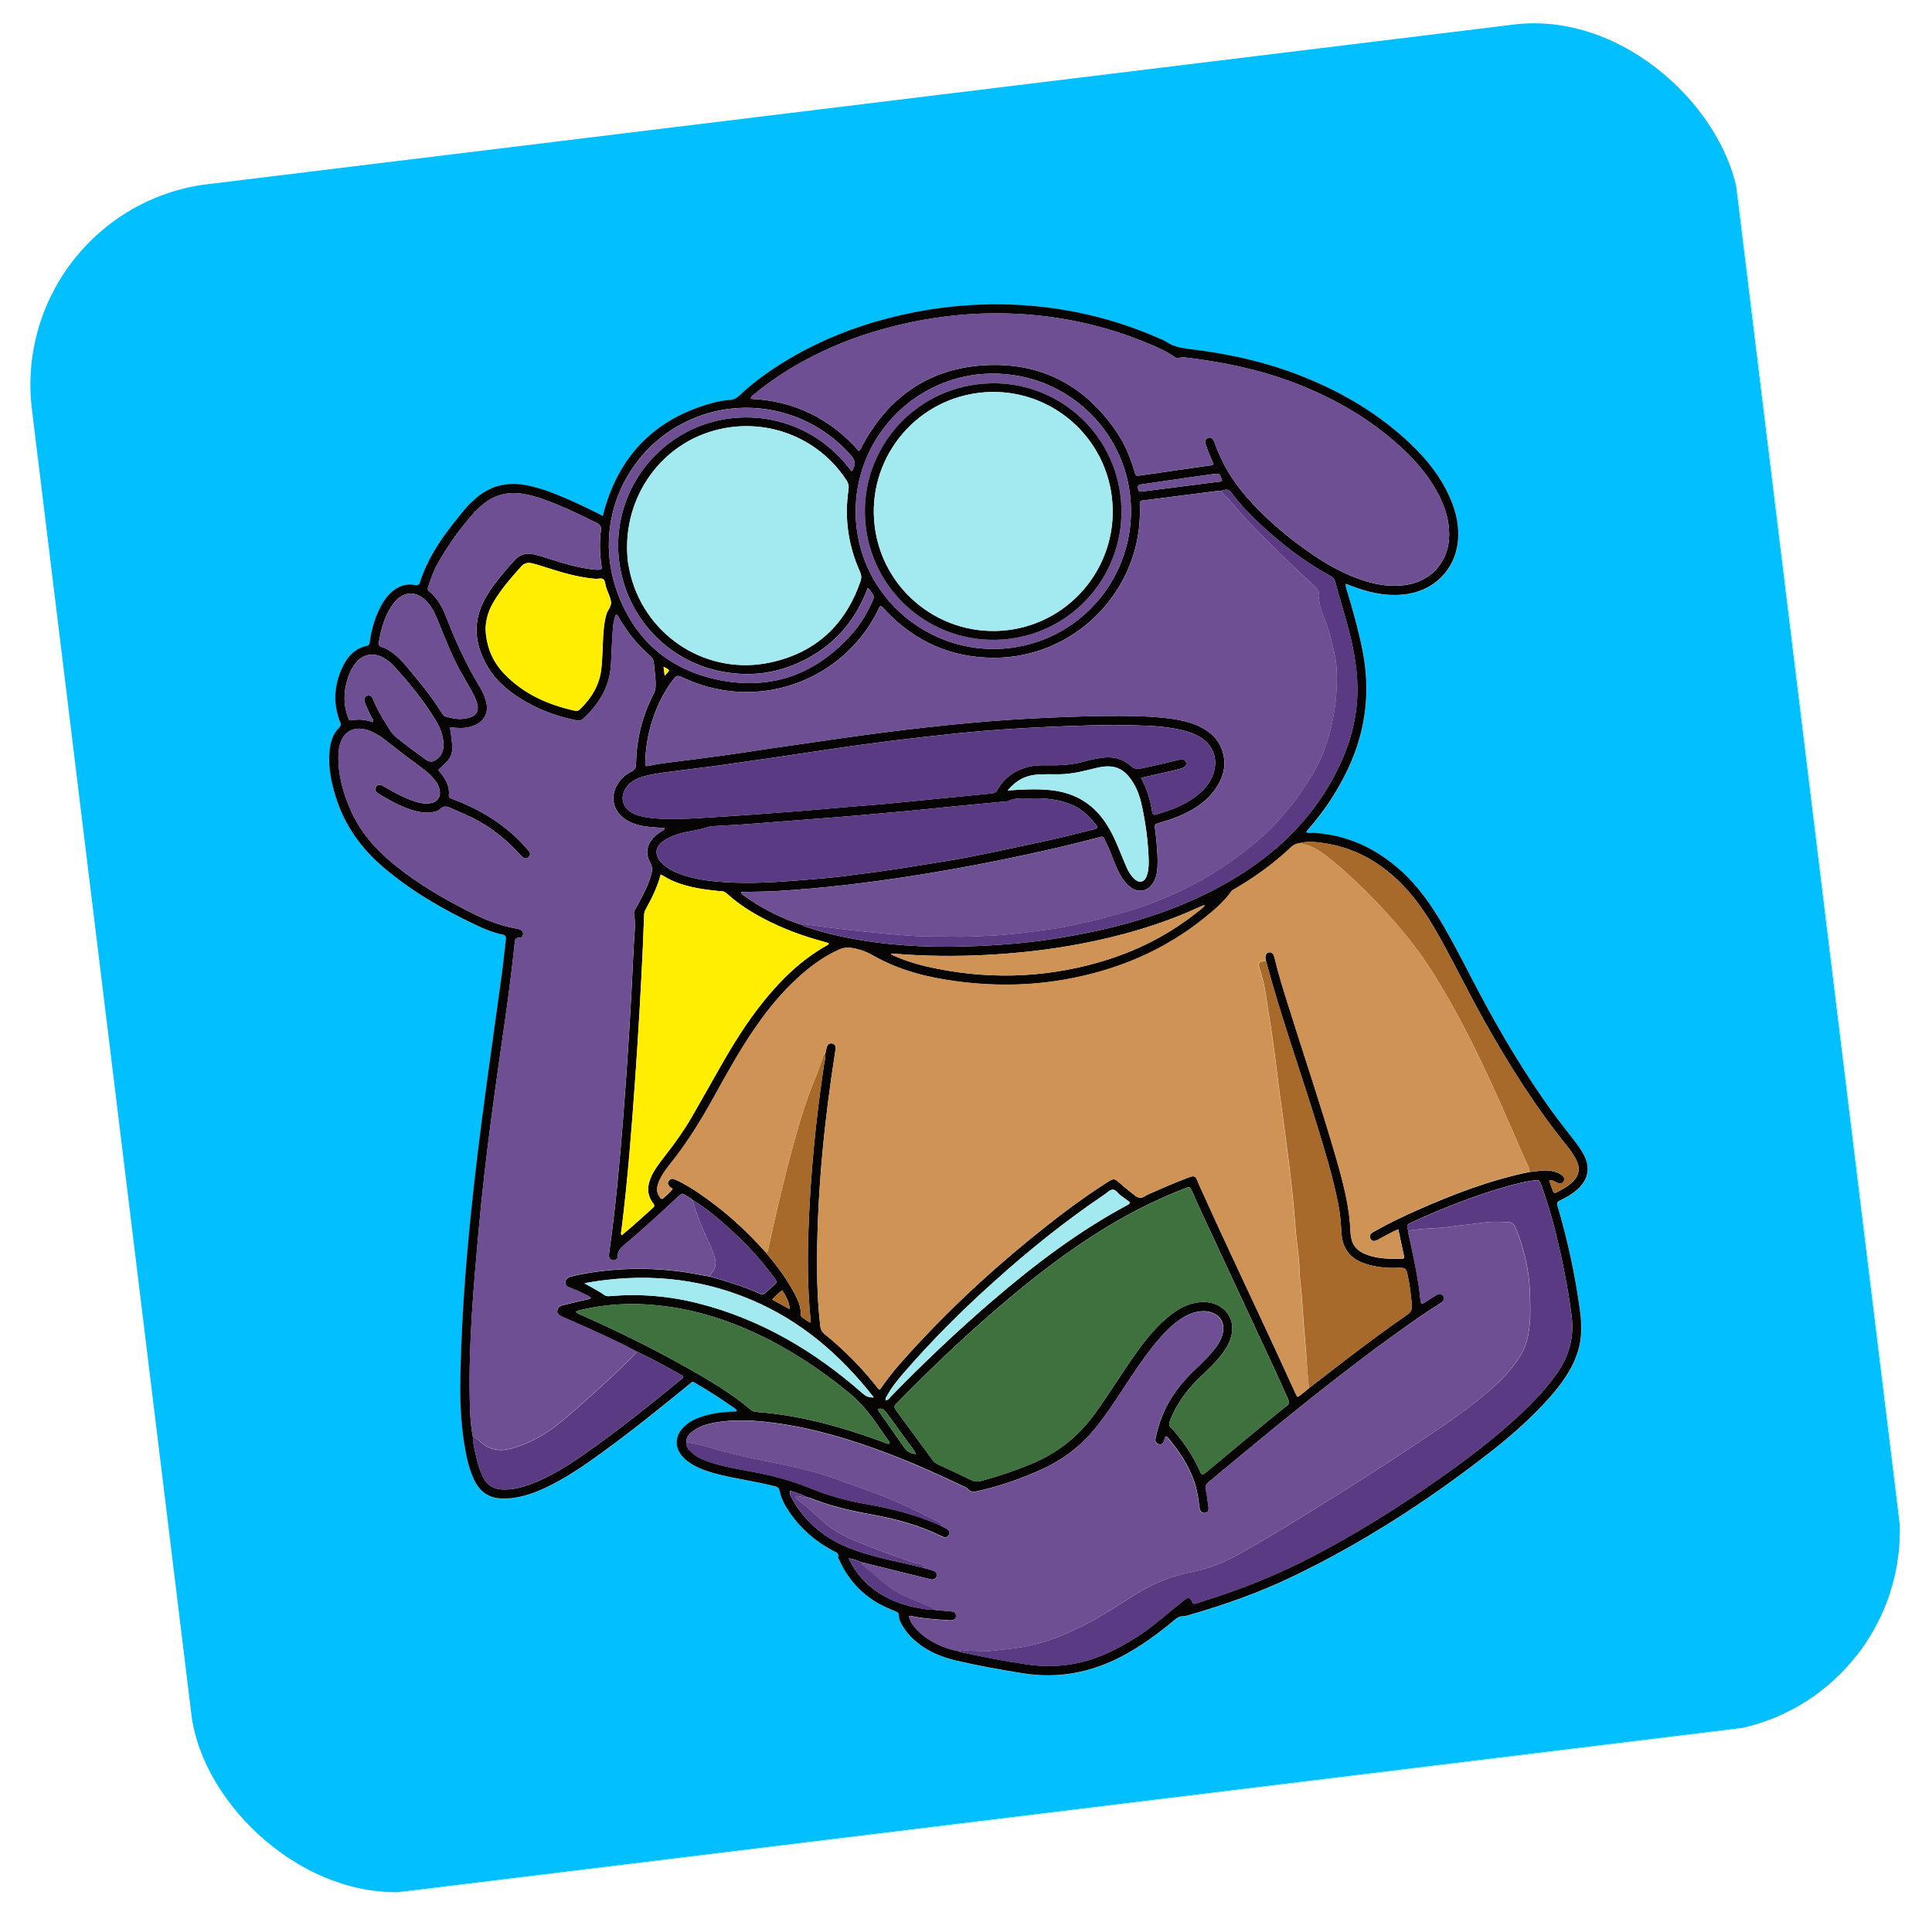 <svg width="191" height="190" viewBox="0 0 191 190" fill="none" xmlns="http://www.w3.org/2000/svg">
<g clip-path="url(#clip0_1121_172)">
<path d="M21.334 189.228C14.466 133.028 7.598 76.829 0.73 20.629C56.942 13.76 113.15 6.891 169.362 0.021C169.399 0.225 169.445 0.428 169.47 0.633C176.284 56.398 183.099 112.163 189.914 167.928C190.013 168.737 190.09 168.638 189.281 168.737C133.504 175.553 77.727 182.369 21.954 189.185C21.748 189.21 21.541 189.215 21.334 189.228ZM59.595 51.008C59.373 50.9 59.225 50.824 59.073 50.749C57.706 50.062 56.324 49.414 54.902 48.848C53.936 48.464 52.95 48.147 51.926 47.966C50.035 47.633 48.375 48.085 46.947 49.375C46.653 49.64 46.354 49.905 46.101 50.21C44.23 52.444 42.442 54.734 41.538 57.565C41.452 57.829 41.344 57.912 41.05 57.854C40.104 57.667 39.307 57.997 38.627 58.644C38.154 59.094 37.816 59.634 37.531 60.212C37.027 61.238 36.731 62.324 36.571 63.455C36.546 63.65 36.541 63.806 36.286 63.861C35.192 64.101 34.453 64.812 33.967 65.779C33.138 67.424 32.907 69.144 33.473 70.933C33.532 71.114 33.587 71.295 33.665 71.466C33.748 71.647 33.719 71.778 33.573 71.918C32.912 72.559 32.673 73.38 32.594 74.268C32.445 75.859 32.758 77.386 33.236 78.888C34.112 81.645 35.736 83.901 37.92 85.763C40.716 88.142 43.863 89.96 47.17 91.512C47.972 91.892 48.797 92.225 49.669 92.408C49.979 92.472 50.064 92.597 50.024 92.908C49.878 94.049 49.776 95.193 49.622 96.336C48.965 101.155 48.266 105.967 47.642 110.79C46.542 119.304 45.664 127.835 45.521 136.427C45.485 138.503 45.571 140.58 45.892 142.637C46.083 143.867 46.331 145.087 46.85 146.233C47.421 147.491 48.362 148.177 49.773 148.155C50.038 148.152 50.304 148.152 50.562 148.124C51.755 147.991 52.875 147.597 53.957 147.089C55.911 146.163 57.683 144.95 59.425 143.691C62.405 141.534 65.273 139.227 68.118 136.897C68.537 136.556 68.431 136.553 68.884 136.82C70.09 137.527 71.268 138.273 72.409 139.082C72.57 139.197 72.753 139.293 72.868 139.467C72.739 139.613 72.601 139.557 72.48 139.563C71.534 139.613 70.597 139.707 69.687 139.978C68.847 140.228 68.051 140.566 67.461 141.251C66.745 142.078 66.733 143.084 67.421 143.936C67.734 144.322 68.129 144.613 68.563 144.854C69.142 145.18 69.762 145.406 70.394 145.595C71.373 145.884 72.372 146.072 73.372 146.264C74.463 146.47 75.556 146.684 76.638 146.952C76.912 147.021 77.033 147.141 77.093 147.427C77.263 148.252 77.679 148.978 78.162 149.658C79.273 151.226 80.696 152.441 82.395 153.336C82.648 153.473 82.983 153.538 82.88 153.968C82.858 154.056 82.955 154.175 83.004 154.275C83.931 156.311 85.391 157.828 87.399 158.816C87.772 158.999 88.155 159.157 88.542 159.31C88.727 159.385 88.857 159.447 88.867 159.695C88.886 160.158 89.115 160.559 89.362 160.942C89.885 161.744 90.579 162.378 91.382 162.893C92.375 163.535 93.477 163.928 94.621 164.196C96.787 164.7 98.976 165.098 101.175 165.442C104.637 165.991 107.882 165.366 110.972 163.734C112.802 162.767 114.451 161.552 116.035 160.239C116.309 160.01 116.572 159.786 116.974 159.798C117.211 159.802 117.453 159.711 117.69 159.641C121.155 158.641 124.549 157.434 127.802 155.872C134.733 152.546 141.15 148.391 147.212 143.675C149.331 142.027 151.342 140.262 153.136 138.257C153.944 137.354 154.682 136.401 155.271 135.341C155.894 134.219 156.275 133.024 156.326 131.735C156.357 131.017 156.31 130.303 156.215 129.592C155.738 126.092 154.998 122.644 153.996 119.254C153.906 118.95 153.959 118.821 154.238 118.693C154.872 118.403 155.474 118.047 155.996 117.567C157.046 116.601 157.253 115.452 156.596 114.189C156.308 113.636 155.928 113.139 155.55 112.646C154.802 111.675 154.035 110.715 153.321 109.719C150.786 106.189 148.566 102.469 146.509 98.643C145.224 96.251 144.035 93.81 142.666 91.465C141.53 89.52 140.251 87.679 138.573 86.152C136.123 83.922 133.282 82.57 129.939 82.358C129.683 82.34 129.419 82.421 129.169 82.309C129.183 82.254 129.181 82.209 129.202 82.182C129.294 82.065 129.395 81.95 129.495 81.836C131.034 80.055 132.307 78.106 133.305 75.969C135.062 72.201 135.524 68.292 134.695 64.214C134.305 62.288 133.772 60.401 133.211 58.525C133.137 58.284 133.026 58.041 133.065 57.729C133.451 57.874 133.798 58.011 134.153 58.136C135.83 58.723 137.537 59.021 139.321 58.709C141.873 58.263 143.752 56.354 144.112 53.789C144.336 52.209 144.006 50.71 143.38 49.267C142.47 47.172 141.076 45.426 139.432 43.87C136.406 41.004 132.89 38.909 129.046 37.341C125.387 35.851 121.569 34.994 117.659 34.528C116.83 34.429 116.025 34.295 115.316 33.81C115.085 33.654 114.811 33.553 114.552 33.441C109.274 31.129 103.744 30.044 97.987 30.106C94.671 30.143 91.407 30.579 88.184 31.386C84.612 32.279 81.221 33.613 78.047 35.488C76.287 36.528 74.615 37.689 73.132 39.099C72.836 39.381 72.552 39.534 72.159 39.557C71.535 39.597 70.921 39.725 70.325 39.892C64.829 41.422 61.318 44.951 59.761 50.428C59.694 50.587 59.656 50.772 59.595 51.008Z" fill="#02BFFF"/>
<path d="M21.335 189.226C21.541 189.213 21.749 189.208 21.954 189.183C77.732 182.366 133.509 175.55 189.282 168.734C190.091 168.636 190.013 168.735 189.915 167.926C183.1 112.161 176.285 56.396 169.47 0.631C169.445 0.426 169.4 0.223 169.363 0.019C169.402 0.039 169.473 -0.051 169.483 0.062C169.497 0.211 169.519 0.36 169.538 0.513C176.388 56.571 183.239 112.63 190.093 168.717C189.823 168.75 189.55 168.783 189.28 168.816C133.47 175.637 77.665 182.456 21.855 189.268C21.69 189.288 21.488 189.444 21.335 189.226Z" fill="#A2EAF0"/>
<path d="M59.596 51.005C59.657 50.769 59.696 50.588 59.748 50.41C61.309 44.929 64.82 41.403 70.312 39.874C70.908 39.707 71.525 39.575 72.146 39.54C72.543 39.516 72.823 39.363 73.12 39.082C74.606 37.675 76.278 36.51 78.034 35.47C81.208 33.595 84.599 32.262 88.171 31.368C91.39 30.562 94.658 30.126 97.975 30.088C103.731 30.026 109.261 31.111 114.54 33.424C114.799 33.539 115.072 33.636 115.304 33.792C116.017 34.277 116.817 34.412 117.647 34.511C121.556 34.977 125.374 35.834 129.033 37.323C132.88 38.887 136.392 40.983 139.419 43.852C141.063 45.408 142.457 47.154 143.367 49.249C143.993 50.692 144.323 52.188 144.1 53.772C143.738 56.332 141.86 58.241 139.308 58.692C137.524 59.004 135.817 58.706 134.14 58.118C133.785 57.994 133.438 57.857 133.052 57.712C133.013 58.023 133.128 58.262 133.198 58.507C133.763 60.386 134.292 62.27 134.682 64.196C135.511 68.274 135.05 72.187 133.292 75.952C132.295 78.088 131.021 80.037 129.482 81.818C129.382 81.933 129.285 82.046 129.189 82.164C129.168 82.192 129.169 82.232 129.156 82.291C129.407 82.403 129.671 82.326 129.926 82.34C133.269 82.552 136.106 83.905 138.56 86.134C140.238 87.661 141.517 89.503 142.653 91.447C144.023 93.792 145.215 96.233 146.496 98.625C148.549 102.452 150.773 106.171 153.308 109.702C154.022 110.697 154.788 111.653 155.537 112.628C155.916 113.121 156.295 113.618 156.583 114.171C157.24 115.431 157.033 116.579 155.983 117.549C155.465 118.025 154.863 118.381 154.225 118.675C153.946 118.803 153.893 118.932 153.983 119.236C154.985 122.623 155.725 126.07 156.202 129.574C156.297 130.286 156.344 131.003 156.313 131.718C156.262 133.007 155.881 134.201 155.258 135.323C154.669 136.384 153.932 137.34 153.123 138.24C151.329 140.244 149.318 142.009 147.199 143.657C141.137 148.373 134.724 152.527 127.789 155.855C124.536 157.416 121.142 158.624 117.677 159.623C117.441 159.693 117.198 159.784 116.961 159.78C116.56 159.772 116.3 159.992 116.022 160.222C114.439 161.539 112.789 162.749 110.959 163.717C107.869 165.348 104.624 165.974 101.162 165.424C98.963 165.076 96.778 164.681 94.609 164.179C93.465 163.914 92.363 163.521 91.369 162.875C90.566 162.356 89.872 161.726 89.349 160.924C89.102 160.541 88.87 160.141 88.854 159.677C88.844 159.429 88.713 159.363 88.529 159.292C88.142 159.139 87.76 158.981 87.386 158.798C85.378 157.814 83.918 156.293 82.991 154.257C82.946 154.157 82.846 154.038 82.867 153.95C82.97 153.521 82.635 153.455 82.382 153.319C80.683 152.423 79.26 151.212 78.149 149.64C77.666 148.96 77.254 148.234 77.08 147.41C77.02 147.123 76.9 147.003 76.626 146.934C75.547 146.666 74.455 146.456 73.359 146.247C72.36 146.058 71.36 145.866 70.381 145.577C69.745 145.389 69.129 145.162 68.55 144.837C68.12 144.595 67.725 144.304 67.408 143.918C66.716 143.071 66.732 142.06 67.448 141.233C68.038 140.548 68.834 140.21 69.674 139.96C70.585 139.69 71.521 139.596 72.467 139.546C72.588 139.539 72.726 139.596 72.855 139.449C72.745 139.279 72.561 139.179 72.396 139.064C71.255 138.256 70.073 137.509 68.871 136.802C68.414 136.536 68.52 136.539 68.105 136.88C65.26 139.209 62.392 141.516 59.412 143.674C57.671 144.936 55.895 146.15 53.944 147.071C52.863 147.583 51.746 147.973 50.549 148.107C50.287 148.135 50.022 148.134 49.761 148.138C48.354 148.159 47.408 147.473 46.837 146.215C46.318 145.07 46.071 143.85 45.879 142.619C45.558 140.562 45.473 138.489 45.508 136.41C45.655 127.817 46.533 119.286 47.629 110.773C48.253 105.949 48.956 101.137 49.609 96.318C49.764 95.18 49.865 94.032 50.011 92.89C50.051 92.583 49.966 92.454 49.656 92.39C48.784 92.207 47.963 91.874 47.157 91.495C43.849 89.938 40.699 88.125 37.908 85.745C35.723 83.884 34.099 81.627 33.223 78.87C32.745 77.368 32.432 75.842 32.581 74.251C32.665 73.366 32.904 72.544 33.56 71.9C33.703 71.76 33.732 71.63 33.652 71.448C33.574 71.278 33.519 71.097 33.46 70.916C32.895 69.126 33.126 67.407 33.954 65.761C34.441 64.795 35.175 64.084 36.273 63.844C36.528 63.788 36.533 63.632 36.558 63.437C36.719 62.31 37.014 61.22 37.518 60.194C37.803 59.616 38.141 59.072 38.614 58.627C39.298 57.979 40.096 57.653 41.038 57.836C41.331 57.894 41.439 57.812 41.525 57.548C42.429 54.712 44.217 52.427 46.089 50.192C46.342 49.892 46.64 49.622 46.934 49.358C48.362 48.068 50.022 47.612 51.914 47.948C52.941 48.129 53.927 48.446 54.889 48.831C56.311 49.396 57.693 50.044 59.06 50.731C59.226 50.821 59.374 50.893 59.596 51.005ZM90.48 143.734C90.505 143.739 90.535 143.747 90.56 143.752C90.545 143.73 90.534 143.707 90.519 143.684C90.336 143.261 90.015 142.937 89.754 142.572C89.054 141.592 88.335 140.621 87.627 139.646C87.426 139.372 87.195 139.188 86.807 139.284C86.826 139.507 86.965 139.641 87.069 139.787C87.826 140.867 88.601 141.933 89.34 143.027C89.625 143.454 89.974 143.702 90.48 143.734ZM79.733 147.992L79.72 147.986C79.219 147.7 78.667 147.559 78.117 147.373C78.039 147.701 78.177 147.897 78.278 148.089C78.548 148.627 78.887 149.125 79.263 149.598C80.552 151.214 82.183 152.358 84.107 153.092C86.476 153.991 88.97 154.409 91.414 155.022C91.702 155.105 91.993 155.18 92.275 155.28C92.51 155.362 92.649 155.532 92.6 155.8C92.557 156.046 92.335 156.175 92.037 156.138C91.908 156.121 91.784 156.075 91.653 156.042C89.505 155.512 87.352 154.979 85.204 154.449C84.796 154.29 84.395 154.118 83.897 154.049C84.302 154.861 84.751 155.554 85.323 156.162C86.895 157.825 88.884 158.652 91.093 159.015C91.481 159.078 91.872 159.169 92.269 159.109C92.559 159.208 92.866 159.183 93.165 159.216C93.483 159.25 93.804 159.264 94.119 159.307C94.377 159.341 94.528 159.507 94.511 159.774C94.492 160.046 94.306 160.163 94.05 160.178C93.957 160.185 93.862 160.176 93.767 160.171C92.581 160.092 91.396 160.02 90.228 159.787C90.106 159.765 89.977 159.679 89.861 159.799C90.194 161.254 92.528 162.868 94.828 163.237C94.913 163.324 95.032 163.33 95.141 163.354C97.297 163.817 99.462 164.247 101.649 164.556C104.533 164.959 107.281 164.513 109.898 163.225C111.443 162.464 112.902 161.567 114.244 160.484C115.185 159.723 116.108 158.949 117.049 158.192C117.454 157.865 117.668 157.908 117.87 158.362C117.955 158.552 118.048 158.577 118.213 158.524C118.535 158.419 118.857 158.315 119.183 158.209C122.791 157.078 126.283 155.667 129.642 153.929C134.057 151.645 138.252 149.004 142.321 146.157C144.703 144.494 147.022 142.744 149.201 140.815C150.941 139.274 152.598 137.658 153.941 135.741C155.127 134.044 155.632 132.193 155.375 130.125C155.121 128.08 154.744 126.063 154.306 124.054C153.781 121.659 153.164 119.287 152.311 116.985C152.195 116.676 152.059 116.632 151.778 116.67C150.8 116.794 149.849 117.032 148.91 117.302C145.693 118.223 142.59 119.447 139.559 120.847C139.059 121.076 139.06 121.084 139.208 121.658C139.211 121.715 139.206 121.773 139.217 121.829C139.716 124.076 140.219 126.319 140.446 128.615C140.453 128.704 140.457 128.802 140.582 128.885C140.765 128.85 140.924 128.708 141.094 128.602C141.428 128.393 141.756 128.165 142.1 127.968C142.306 127.849 142.509 127.91 142.658 128.088C142.801 128.258 142.768 128.528 142.585 128.697C142.49 128.786 142.375 128.854 142.261 128.925C141.107 129.642 139.993 130.419 138.888 131.204C136.997 132.546 135.136 133.934 133.295 135.348C128.591 138.95 124.038 142.742 119.479 146.522C119.235 146.728 119.139 146.911 119.208 147.242C119.333 147.831 119.41 148.43 119.479 149.03C119.519 149.356 119.373 149.534 119.116 149.565C118.862 149.596 118.681 149.455 118.607 149.145C118.564 148.962 118.549 148.772 118.526 148.587C118.431 147.839 118.299 147.095 118.041 146.383C117.461 144.783 116.543 143.388 115.438 142.105C115.391 142.05 115.335 141.991 115.245 141.994C115.105 142.154 115.146 142.386 115.037 142.563C114.924 142.744 114.763 142.829 114.56 142.776C114.358 142.728 114.231 142.588 114.225 142.376C114.22 142.266 114.251 142.152 114.275 142.043C114.414 141.377 114.612 140.727 114.857 140.093C115.571 138.241 116.744 136.708 118.177 135.361C118.796 134.779 119.406 134.189 119.947 133.531C120.405 132.972 120.798 132.377 120.921 131.643C121.055 130.801 120.668 130.105 119.877 129.785C119.52 129.641 119.151 129.596 118.767 129.626C117.929 129.692 117.209 130.05 116.54 130.528C115.672 131.149 114.953 131.919 114.277 132.737C113.025 134.254 111.959 135.9 110.881 137.539C110.113 138.708 109.339 139.864 108.472 140.963C107.047 142.775 105.299 144.178 103.208 145.152C101.097 146.137 98.915 146.902 96.64 147.409C96.279 147.49 95.943 147.519 95.668 147.177C95.558 147.043 95.35 146.983 95.181 146.901C92.782 145.756 90.353 144.664 87.868 143.718C84.191 142.317 80.445 141.177 76.529 140.663C74.578 140.407 72.622 140.282 70.668 140.636C69.88 140.777 69.128 141.008 68.477 141.5C68.122 141.768 67.83 142.085 67.849 142.573C67.811 143.068 68.13 143.372 68.459 143.655C68.984 144.105 69.619 144.355 70.265 144.566C71.648 145.018 73.086 145.246 74.512 145.517C76.331 145.863 78.119 146.319 79.838 147.015C81.609 147.731 83.423 148.301 85.31 148.63C87.994 149.095 90.627 149.721 93.113 150.872C93.31 150.982 93.518 151.075 93.701 151.204C93.871 151.326 93.915 151.513 93.82 151.708C93.715 151.917 93.547 152.016 93.31 151.951C93.221 151.925 93.135 151.886 93.048 151.844C90.901 150.791 88.619 150.167 86.279 149.738C84.164 149.351 82.073 148.891 80.074 148.077C80.023 148.055 79.965 148.054 79.911 148.044C79.85 148.011 79.798 147.989 79.733 147.992ZM120.747 48.512C120.54 48.529 120.333 48.538 120.128 48.563C117.879 48.846 115.635 49.137 113.386 49.424C113.253 49.44 113.125 49.464 112.991 49.472C112.757 49.488 112.668 49.601 112.681 49.837C112.702 50.214 112.703 50.59 112.692 50.967C112.474 58.743 106.083 65.015 98.302 65.026C94.042 65.032 90.443 63.433 87.519 60.331C87.382 60.184 87.284 59.983 87.065 59.924C86.885 60.061 86.833 60.271 86.741 60.45C86.27 61.382 85.711 62.255 85.054 63.058C80.835 68.219 73.747 69.853 67.69 67.064C66.92 66.708 66.912 66.709 66.405 67.376C66.338 67.466 66.272 67.56 66.21 67.653C65.254 69.057 64.609 70.602 64.201 72.241C63.949 73.253 63.825 74.281 63.785 75.319C63.768 75.75 63.809 75.786 64.234 75.689C64.827 75.556 65.421 75.475 66.021 75.397C68.716 75.052 71.412 74.722 74.099 74.304C76.391 73.946 78.695 73.636 80.99 73.299C86.591 72.467 92.208 71.76 97.855 71.299C99.226 71.188 100.604 71.098 101.977 71.028C104.389 70.909 106.802 70.802 109.214 70.781C111.214 70.761 113.216 70.762 115.207 70.98C116.487 71.122 117.752 71.343 118.896 71.979C119.764 72.462 120.445 73.122 120.79 74.073C121.313 75.512 120.991 76.826 120.134 78.034C119.207 79.34 117.891 80.138 116.436 80.733C115.86 80.966 115.267 81.161 114.667 81.333C114.134 81.484 114.139 81.491 114.2 82.023C114.246 82.434 114.308 82.847 114.338 83.26C114.398 84.05 114.474 84.841 114.433 85.635C114.403 86.227 114.31 86.802 113.984 87.311C113.484 88.1 112.594 88.278 111.824 87.755C111.441 87.495 111.153 87.151 110.91 86.764C110.606 86.282 110.379 85.762 110.168 85.241C109.874 84.504 109.599 83.762 109.239 83.054C109.045 82.669 109.037 82.67 108.637 82.776C106.254 83.427 103.84 83.971 101.429 84.495C98.181 85.198 94.919 85.821 91.643 86.356C87.321 87.064 82.98 87.64 78.611 87.965C77.296 88.065 75.974 88.149 74.655 88.155C74.198 88.157 73.739 88.177 73.283 88.188C73.285 88.273 73.279 88.294 73.285 88.306C73.319 88.351 73.353 88.4 73.398 88.431C75.214 89.749 77.174 90.78 79.319 91.449C79.462 91.583 79.657 91.612 79.832 91.673C81.516 92.243 83.246 92.624 84.99 92.922C88.857 93.581 92.756 93.692 96.661 93.522C99.412 93.402 102.152 93.157 104.879 92.701C107.729 92.222 110.542 91.609 113.294 90.725C117.163 89.488 120.818 87.812 124.137 85.445C127.755 82.863 130.58 79.605 132.477 75.565C133.782 72.779 134.389 69.853 134.139 66.775C133.991 64.926 133.583 63.125 133.087 61.339C132.744 60.102 132.357 58.879 132.038 57.639C131.947 57.295 131.812 57.091 131.501 56.921C128.884 55.496 126.55 53.681 124.389 51.642C123.428 50.733 122.526 49.769 121.738 48.705C121.558 48.462 121.368 48.346 121.068 48.436C120.97 48.468 120.858 48.486 120.747 48.512ZM68.509 118.659C68.343 118.471 68.114 118.372 67.91 118.242C67.431 117.929 67.427 117.933 67.009 118.323C65.341 119.88 63.668 121.436 61.915 122.905C61.5 123.254 61.047 123.558 61.062 124.214C61.07 124.483 60.822 124.619 60.593 124.59C60.361 124.561 60.2 124.385 60.204 124.115C60.206 123.926 60.24 123.738 60.266 123.551C60.866 119.27 61.256 114.97 61.596 110.663C62.044 104.967 62.396 99.261 62.65 93.552C62.698 92.467 62.875 91.376 62.672 90.285C62.645 90.129 62.739 89.995 62.812 89.863C62.97 89.583 63.132 89.305 63.278 89.022C63.717 88.168 64.159 87.313 64.4 86.368C64.505 85.963 64.484 85.627 64.266 85.245C63.8 84.436 63.925 83.591 64.533 82.884C64.769 82.61 65.054 82.395 65.357 82.199C65.474 82.123 65.643 82.103 65.701 81.879C65.59 81.868 65.486 81.856 65.383 81.844C64.837 81.793 64.29 81.765 63.75 81.689C63.035 81.584 62.354 81.365 61.752 80.948C60.658 80.187 60.334 78.879 60.95 77.7C61.275 77.08 61.755 76.593 62.385 76.299C62.771 76.121 62.873 75.884 62.881 75.483C62.927 73.051 63.503 70.742 64.627 68.578C64.749 68.338 64.806 68.102 64.814 67.828C64.839 67.069 64.708 66.325 64.644 65.573C64.617 65.249 64.492 65.024 64.245 64.809C63.014 63.734 61.987 62.482 61.183 61.053C61.121 60.946 61.09 60.794 60.895 60.769C60.692 61.215 60.621 61.697 60.59 62.183C60.517 63.291 60.457 64.406 60.413 65.518C60.33 67.775 59.296 69.548 57.669 71.038C57.489 71.203 57.306 71.282 57.055 71.231C55.057 70.826 53.168 70.15 51.441 69.053C50.166 68.245 49.031 67.281 48.247 65.98C46.822 63.617 46.683 61.211 48.164 58.816C48.927 57.575 49.884 56.477 50.858 55.394C51.373 54.825 52.003 54.633 52.755 54.799C53.326 54.925 53.883 55.106 54.441 55.287C55.623 55.674 56.819 56.026 58.055 56.214C58.517 56.284 58.977 56.371 59.446 56.297C59.511 56.126 59.472 55.975 59.45 55.831C59.288 54.703 59.26 53.575 59.404 52.446C59.451 52.056 59.329 51.867 58.994 51.699C57.202 50.807 55.401 49.941 53.507 49.285C53.008 49.114 52.497 48.98 51.977 48.872C50.267 48.517 48.762 48.905 47.474 50.096C47.309 50.251 47.14 50.403 46.984 50.569C45.53 52.144 44.309 53.886 43.254 55.747C42.86 56.437 42.614 57.194 42.358 57.944C42.298 58.123 42.225 58.295 42.424 58.451C43.298 59.149 43.779 60.111 44.168 61.122C45.078 63.487 46.135 65.78 47.457 67.943C47.722 68.376 47.919 68.851 48.057 69.344C48.343 70.38 47.919 71.285 46.928 71.705C46.326 71.962 45.686 72.004 45.038 71.952C44.857 71.938 44.678 71.849 44.492 71.925C44.895 74.629 44.868 74.735 43.357 76.084C43.358 76.19 43.435 76.25 43.493 76.324C44.048 76.992 44.48 77.711 44.376 78.631C44.358 78.792 44.442 78.876 44.579 78.925C44.703 78.971 44.824 79.021 44.948 79.072C47.669 80.112 50.08 81.619 52.017 83.825C52.116 83.939 52.227 84.044 52.315 84.164C52.454 84.36 52.429 84.559 52.261 84.727C52.087 84.899 51.878 84.9 51.697 84.755C51.52 84.613 51.365 84.448 51.211 84.283C49.743 82.669 48.02 81.405 46.025 80.525C45.541 80.311 45.047 80.118 44.574 79.889C44.188 79.704 43.857 79.638 43.504 79.987C43.292 80.197 42.973 80.261 42.668 80.306C42.154 80.381 41.649 80.324 41.156 80.197C39.782 79.854 38.566 79.165 37.374 78.436C37.092 78.267 37.027 78.034 37.139 77.82C37.266 77.584 37.523 77.519 37.824 77.675C38.042 77.787 38.247 77.921 38.462 78.042C39.265 78.5 40.086 78.93 40.97 79.21C41.476 79.373 41.989 79.494 42.526 79.408C43.248 79.296 43.605 78.778 43.457 78.065C43.378 77.686 43.183 77.363 42.942 77.066C42.634 76.683 42.274 76.347 41.879 76.052C40.541 75.067 39.221 74.06 37.915 73.035C37.648 72.826 37.353 72.65 37.056 72.49C36.692 72.29 36.309 72.132 35.893 72.069C34.836 71.908 34.036 72.382 33.677 73.389C33.531 73.804 33.465 74.228 33.457 74.666C33.413 76.576 33.909 78.366 34.672 80.09C35.632 82.265 37.154 83.995 38.982 85.475C41.354 87.4 43.978 88.921 46.702 90.284C48.095 90.98 49.531 91.535 51.071 91.801C51.184 91.82 51.293 91.843 51.399 91.879C51.629 91.953 51.735 92.12 51.715 92.355C51.692 92.57 51.548 92.731 51.346 92.711C50.916 92.673 50.912 92.939 50.883 93.241C50.622 95.716 50.312 98.189 49.959 100.655C48.965 107.562 47.967 114.469 47.342 121.425C46.836 127.043 46.329 132.661 46.443 138.309C46.467 139.573 46.511 140.838 46.757 142.083C46.78 142.901 47.006 143.682 47.192 144.468C47.327 145.04 47.533 145.587 47.809 146.105C48.181 146.815 48.762 147.185 49.569 147.242C50.636 147.312 51.628 147.039 52.6 146.667C54.431 145.97 56.072 144.928 57.669 143.821C60.987 141.516 64.129 138.983 67.257 136.432C67.369 136.341 67.52 136.273 67.538 136.091C67.505 136.054 67.474 136.001 67.43 135.974C65.949 135.15 64.467 134.322 62.925 133.607C61.429 132.801 59.885 132.099 58.344 131.393C57.418 130.967 56.479 130.571 55.55 130.158C55.161 129.985 55.047 129.819 55.106 129.534C55.159 129.266 55.328 129.106 55.594 129.045C56.292 128.878 56.987 128.711 57.686 128.544C57.932 128.486 58.191 128.47 58.408 128.338C58.377 128.215 58.3 128.191 58.235 128.159C57.632 127.84 57.021 127.551 56.38 127.319C56.115 127.225 55.889 127.109 55.901 126.777C55.913 126.473 56.09 126.288 56.483 126.195C56.777 126.123 57.07 126.05 57.366 125.993C60.539 125.381 63.73 125.285 66.938 125.661C68.045 125.791 69.128 126.035 70.224 126.211C71.909 126.692 73.587 127.185 75.182 127.93C75.368 128.018 75.503 127.952 75.639 127.833C75.919 127.583 76.208 127.339 76.484 127.085C76.847 126.75 76.839 126.747 76.558 126.357C75.298 124.607 73.851 123.023 72.253 121.58C71.076 120.506 69.868 119.482 68.509 118.659ZM75.74 123.838C75.808 123.928 75.868 124.022 75.94 124.108C76.929 125.278 77.827 126.512 78.544 127.866C78.889 128.519 79.188 129.189 79.167 129.952C79.163 130.054 79.185 130.137 79.27 130.196C79.546 130.379 79.787 130.611 80.132 130.761C80.136 130.626 80.143 130.551 80.134 130.479C79.823 127.432 79.818 124.381 79.931 121.328C80.13 115.972 80.656 110.646 81.446 105.345C81.505 104.958 81.629 104.571 81.572 104.169C81.591 104.155 81.596 104.134 81.585 104.111C81.641 104.063 81.649 104.001 81.637 103.933C81.678 103.768 81.707 103.601 81.765 103.443C81.848 103.217 82.024 103.121 82.258 103.162C82.496 103.203 82.617 103.363 82.614 103.601C82.61 103.769 82.573 103.937 82.549 104.107C81.5 110.805 80.824 117.538 80.775 124.326C80.758 126.591 80.834 128.853 81.097 131.105C81.135 131.451 81.274 131.684 81.546 131.904C83.456 133.456 85.18 135.198 86.707 137.131C86.784 137.228 86.826 137.366 86.99 137.374C87.301 136.944 87.6 136.511 87.921 136.096C88.245 135.677 88.579 135.268 88.927 134.874C92.877 130.388 97.197 126.286 101.829 122.508C104.244 120.538 106.713 118.643 109.339 116.962C110.138 116.448 110.142 116.451 110.835 117.073C111.271 117.465 111.732 117.826 112.196 118.182C112.516 118.425 112.795 118.505 113.163 118.268C113.462 118.076 113.806 117.952 114.132 117.806C115.232 117.312 116.347 116.849 117.475 116.413C118.064 116.186 118.185 116.241 118.413 116.805C118.525 117.086 118.649 117.361 118.772 117.635C121.182 122.983 123.716 128.274 126.173 133.599C126.822 135.003 127.456 136.412 128.106 137.816C128.255 138.137 128.272 138.143 128.541 137.938C128.84 137.71 129.125 137.463 129.414 137.223C130.564 136.335 131.709 135.443 132.86 134.563C134.911 132.993 136.981 131.445 139.105 129.976C139.414 129.763 139.598 129.528 139.559 129.145C139.545 128.995 139.563 128.842 139.549 128.692C139.463 127.886 139.376 127.079 139.206 126.287C139 125.303 139.005 125.311 137.987 125.341C136.982 125.37 135.991 125.254 135.031 124.951C133.586 124.494 132.747 123.543 132.624 122.005C132.607 121.799 132.594 121.592 132.581 121.385C132.535 120.574 132.449 119.768 132.287 118.974C131.761 116.346 130.983 113.786 130.196 111.227C128.528 105.805 126.617 100.458 125.15 94.975C125.132 94.863 125.102 94.752 125.105 94.638C125.103 94.36 125.244 94.171 125.47 94.152C125.709 94.131 125.866 94.246 125.946 94.469C125.983 94.575 126.017 94.685 126.039 94.797C126.404 96.379 126.903 97.923 127.391 99.473C128.946 104.443 130.615 109.374 132.064 114.377C132.765 116.808 133.427 119.248 133.519 121.802C133.523 121.973 133.556 122.141 133.581 122.309C133.687 123.044 134.1 123.549 134.752 123.874C135.04 124.018 135.343 124.124 135.655 124.205C136.614 124.463 137.597 124.453 138.577 124.452C138.786 124.451 138.844 124.358 138.804 124.171C138.621 123.307 138.438 122.447 138.241 121.535C137.588 121.803 137.04 122.136 136.476 122.433C136.311 122.519 136.143 122.617 135.966 122.671C135.768 122.728 135.588 122.656 135.49 122.46C135.398 122.275 135.412 122.081 135.57 121.939C135.68 121.84 135.819 121.77 135.949 121.697C137.263 120.952 138.621 120.296 140.001 119.686C143.628 118.079 147.319 116.655 151.225 115.859C151.881 115.812 152.532 115.651 153.199 115.732C153.659 115.787 154.085 115.922 154.45 116.209C154.636 116.354 154.692 116.547 154.6 116.762C154.514 116.965 154.335 117.032 154.133 116.991C154.008 116.965 153.892 116.89 153.771 116.835C153.59 116.755 153.423 116.624 153.155 116.706C153.291 117.086 153.416 117.438 153.544 117.786C153.606 117.954 153.723 117.948 153.862 117.882C154.475 117.578 155.073 117.256 155.546 116.753C156.075 116.194 156.234 115.562 155.904 114.83C155.646 114.257 155.286 113.749 154.896 113.266C151.777 109.407 149.154 105.225 146.731 100.909C145.263 98.294 143.945 95.595 142.496 92.97C141.436 91.049 140.285 89.187 138.763 87.592C136.546 85.261 133.889 83.747 130.667 83.324C129.924 83.227 129.172 83.155 128.43 83.373C128.101 83.417 127.834 83.576 127.592 83.806C125.937 85.368 124.104 86.687 122.146 87.842C122.001 87.925 121.836 87.986 121.732 88.133C121.013 89.169 120.052 89.965 119.082 90.749C115.069 93.985 110.463 95.908 105.418 96.819C101.805 97.473 98.177 97.499 94.538 97.013C91.656 96.629 88.866 95.924 86.322 94.466C85.637 94.072 84.937 93.831 84.167 93.713C83.776 93.654 83.432 93.684 83.071 93.838C81.472 94.524 80.103 95.557 78.831 96.718C77.292 98.127 75.98 99.73 74.787 101.436C73.205 103.697 71.878 106.114 70.543 108.524C69.251 110.855 67.852 113.114 66.173 115.19C65.864 115.571 65.582 115.973 65.345 116.406C65.181 116.704 65.052 117.018 64.988 117.357C64.91 117.759 65.045 118.098 65.272 118.417C65.347 118.523 65.444 118.58 65.553 118.473C65.875 118.168 66.257 117.917 66.494 117.516C66.405 117.458 66.336 117.425 66.281 117.375C66.025 117.157 65.968 116.951 66.11 116.746C66.262 116.523 66.476 116.497 66.709 116.599C66.933 116.699 67.162 116.793 67.376 116.91C68.564 117.541 69.653 118.323 70.72 119.136C72.548 120.523 74.198 122.123 75.74 123.838ZM84.912 44.586C85.132 44.379 85.19 44.151 85.297 43.959C88.007 38.986 92.203 36.247 97.845 36.085C103.211 35.927 107.416 38.281 110.416 42.739C111.225 43.94 111.767 45.267 112.172 46.647C112.291 47.053 112.299 47.052 112.719 47.005C112.795 46.996 112.867 46.983 112.944 46.974C115.127 46.658 117.316 46.345 119.499 46.029C119.644 46.008 119.801 46.021 119.945 45.897C119.876 45.534 119.662 45.217 119.537 44.869C119.421 44.548 119.289 44.237 119.188 43.914C119.093 43.607 119.185 43.392 119.414 43.294C119.648 43.197 119.868 43.296 120.008 43.573C120.057 43.673 120.091 43.784 120.129 43.889C120.816 45.836 121.869 47.566 123.227 49.116C125.013 51.161 127.053 52.917 129.266 54.477C130.938 55.658 132.694 56.681 134.645 57.337C136.132 57.838 137.644 58.074 139.214 57.788C141.48 57.372 143.081 55.6 143.25 53.303C143.355 51.828 142.984 50.46 142.342 49.149C141.292 47.01 139.744 45.271 137.961 43.724C134.981 41.131 131.59 39.229 127.906 37.828C124.427 36.505 120.812 35.774 117.126 35.33C116.972 35.312 116.827 35.293 116.685 35.367C116.47 35.48 116.285 35.404 116.106 35.279C115.454 34.823 114.738 34.482 114.009 34.167C108.622 31.834 102.986 30.811 97.13 31C94.485 31.086 91.869 31.443 89.285 32.028C86.515 32.657 83.837 33.544 81.269 34.761C78.906 35.883 76.685 37.233 74.665 38.893C74.502 39.027 74.285 39.127 74.216 39.426C76.307 39.522 78.27 39.976 80.125 40.881C81.976 41.782 83.555 43.04 84.912 44.586ZM118.448 128.754C118.808 128.69 119.165 128.704 119.519 128.758C121.118 129.012 122.083 130.353 121.766 131.907C121.621 132.624 121.277 133.25 120.841 133.83C120.089 134.833 119.138 135.644 118.262 136.527C117.15 137.656 116.264 138.932 115.681 140.413C115.556 140.726 115.542 140.981 115.828 141.216C116.001 141.358 116.134 141.546 116.282 141.72C117.247 142.869 118.038 144.124 118.655 145.491C118.812 145.844 118.836 145.841 119.137 145.628C119.197 145.584 119.257 145.536 119.316 145.488C121.896 143.334 124.468 141.178 127.087 139.072C127.522 138.725 127.521 138.713 127.275 138.171C126.731 136.967 126.196 135.762 125.637 134.564C123.376 129.705 121.112 124.85 118.852 119.991C118.492 119.222 118.152 118.443 117.8 117.673C117.634 117.313 117.625 117.31 117.249 117.442C117.179 117.467 117.109 117.496 117.038 117.521C113.934 118.733 110.992 120.261 108.193 122.062C105.473 123.808 102.895 125.749 100.41 127.809C96.311 131.21 92.434 134.854 88.716 138.663C88.35 139.038 88.344 139.092 88.658 139.52C89.829 141.117 91.008 142.709 92.176 144.307C92.338 144.528 92.531 144.676 92.779 144.793C93.86 145.286 94.938 145.783 96.008 146.31C96.338 146.47 96.643 146.498 96.988 146.407C98.72 145.938 100.411 145.367 102.07 144.67C104.514 143.645 106.52 142.072 108.095 139.947C109.589 137.93 110.869 135.768 112.335 133.73C113.331 132.346 114.395 131.027 115.749 129.971C116.548 129.358 117.422 128.888 118.448 128.754ZM62.089 55.631C62.148 55.906 62.232 56.431 62.364 56.942C63.971 63.037 70.009 66.817 76.171 65.488C80.629 64.526 83.57 61.785 85.062 57.481C85.18 57.14 85.165 56.847 85.013 56.511C83.847 53.916 83.466 51.205 83.886 48.388C83.938 48.047 83.877 47.784 83.691 47.492C80.873 43.159 75.594 41.173 70.58 42.571C65.009 44.121 61.352 49.626 62.089 55.631ZM112.814 76.902C113.407 78.014 113.728 79.131 113.918 80.288C113.962 80.545 114.097 80.585 114.318 80.517C115.656 80.105 116.973 79.65 118.121 78.807C118.956 78.19 119.634 77.449 119.967 76.436C120.441 74.998 119.911 73.604 118.597 72.845C118.188 72.609 117.754 72.429 117.296 72.297C115.608 71.817 113.875 71.747 112.138 71.702C109.252 71.626 106.369 71.737 103.484 71.865C100.543 71.996 97.605 72.191 94.679 72.492C90.419 72.931 86.164 73.447 81.928 74.087C78.459 74.613 74.983 75.119 71.509 75.609C69.545 75.886 67.578 76.106 65.612 76.371C65.014 76.452 64.418 76.557 63.831 76.703C63.089 76.883 62.403 77.188 61.927 77.838C61.283 78.722 61.487 79.755 62.422 80.315C62.664 80.461 62.927 80.568 63.202 80.644C63.73 80.792 64.27 80.865 64.819 80.908C66.519 81.044 68.212 80.927 69.907 80.826C72.844 80.651 75.779 80.435 78.713 80.207C81.215 80.016 83.713 79.764 86.215 79.581C87.551 79.483 88.885 79.332 90.218 79.206C92.83 78.956 95.437 78.691 98.049 78.437C98.324 78.411 98.478 78.298 98.615 78.057C99.225 76.994 100.136 76.29 101.291 75.912C102.033 75.666 102.809 75.636 103.588 75.652C104.762 75.672 105.925 75.62 107.067 75.308C107.719 75.13 108.382 74.972 109.06 74.897C110.095 74.779 111.019 75.017 111.79 75.712C112.111 75.999 112.415 76.048 112.814 75.966C114.053 75.713 115.279 75.412 116.51 75.123C116.939 75.021 117.182 75.102 117.264 75.378C117.342 75.642 117.168 75.863 116.742 75.981C116.288 76.11 115.826 76.211 115.369 76.316C114.539 76.511 113.716 76.698 112.814 76.902ZM65.32 86.448C64.989 87.714 64.419 88.838 63.81 89.938C63.707 90.126 63.682 90.325 63.675 90.534C63.639 91.515 63.604 92.496 63.56 93.473C63.36 97.824 63.112 102.173 62.805 106.52C62.449 111.56 62.064 116.599 61.439 121.615C61.421 121.772 61.323 121.935 61.463 122.114C62.533 121.24 63.547 120.307 64.566 119.386C64.783 119.192 64.644 119.058 64.536 118.908C64.076 118.286 63.972 117.608 64.181 116.872C64.3 116.448 64.486 116.062 64.715 115.691C65.032 115.178 65.402 114.7 65.773 114.222C66.731 113.002 67.627 111.74 68.402 110.399C69.367 108.733 70.306 107.054 71.258 105.381C72.529 103.146 73.885 100.97 75.503 98.971C77.285 96.768 79.294 94.823 81.792 93.431C81.857 93.394 81.936 93.373 81.931 93.234C81.716 93.175 81.49 93.104 81.262 93.042C79.306 92.513 77.419 91.812 75.621 90.876C74.312 90.194 73.061 89.42 71.963 88.422C71.728 88.206 71.497 88.054 71.166 88.083C71.016 88.093 70.865 88.058 70.716 88.044C69.343 87.909 67.987 87.679 66.698 87.162C66.226 86.975 65.794 86.713 65.32 86.448ZM84.64 86.452C87.762 86.087 90.627 85.598 93.491 85.134C94.757 84.93 96.019 84.69 97.274 84.43C99.231 84.032 101.185 83.605 103.14 83.187C104.816 82.827 106.481 82.415 108.145 81.987C108.529 81.887 108.55 81.823 108.31 81.497C107.536 80.448 106.553 79.693 105.294 79.316C104.216 78.99 103.108 78.885 101.994 78.927C101.213 78.957 100.403 78.807 99.663 79.204C99.617 79.23 99.553 79.213 99.497 79.22C97.712 79.389 95.931 79.557 94.146 79.731C92.665 79.875 91.181 80.04 89.699 80.176C86.508 80.472 83.31 80.752 80.112 80.988C78.022 81.141 75.937 81.323 73.851 81.475C72.912 81.545 71.969 81.583 71.029 81.645C70.672 81.668 70.295 81.661 69.966 81.77C69.318 81.984 68.654 82.106 67.987 82.225C67.315 82.344 66.669 82.541 66.057 82.853C65.754 83.008 65.47 83.194 65.235 83.448C64.864 83.852 64.806 84.313 65.046 84.806C65.172 85.065 65.361 85.275 65.575 85.461C66.023 85.847 66.532 86.132 67.08 86.343C68.251 86.796 69.475 87.015 70.719 87.136C73.378 87.396 76.034 87.263 78.684 87.054C80.751 86.891 82.82 86.732 84.64 86.452ZM87.902 142.729C87.978 142.614 87.925 142.551 87.885 142.49C87.539 141.997 87.181 141.51 86.846 141.008C86.018 139.785 85.1 138.651 83.946 137.706C81.108 135.372 78.064 133.363 74.728 131.809C71.978 130.532 69.119 129.602 66.105 129.178C63.204 128.769 60.318 128.819 57.454 129.492C57.276 129.534 57.085 129.545 56.946 129.709C57.075 129.865 57.267 129.903 57.436 129.98C60.936 131.542 64.376 133.213 67.715 135.093C69.983 136.368 72.234 137.678 74.23 139.367C74.413 139.524 74.611 139.574 74.846 139.59C76.124 139.683 77.394 139.854 78.657 140.088C81.612 140.638 84.477 141.514 87.296 142.554C87.497 142.627 87.696 142.746 87.902 142.729ZM48.041 62.696C48.202 64.208 48.798 65.508 49.833 66.591C51.753 68.599 54.168 69.672 56.838 70.261C57.044 70.305 57.19 70.263 57.343 70.113C58.501 68.987 59.297 67.681 59.46 66.039C59.543 65.212 59.568 64.383 59.602 63.558C59.642 62.618 59.691 61.676 59.942 60.759C60.061 60.324 60.457 59.961 60.407 59.514C60.355 59.058 60.118 58.621 59.962 58.179C59.943 58.124 59.928 58.073 59.913 58.017C59.838 57.765 59.835 57.439 59.669 57.283C59.475 57.103 59.133 57.251 58.86 57.219C58.765 57.21 58.674 57.2 58.579 57.192C57.069 57.041 55.624 56.617 54.184 56.16C53.665 55.995 53.145 55.821 52.615 55.69C52.189 55.587 51.828 55.668 51.537 55.997C50.55 57.111 49.559 58.229 48.797 59.519C48.179 60.55 47.916 61.673 48.041 62.696ZM96.571 37.021C89.086 37.952 83.771 44.77 84.697 52.252C85.618 59.652 92.449 64.969 99.874 64.054C107.328 63.139 112.62 56.332 111.712 48.86C110.853 41.804 104.464 36.158 96.571 37.021ZM84.176 46.579C84.319 46.517 84.31 46.408 84.353 46.329C84.619 45.831 84.496 45.454 84.125 45.025C80.531 40.889 74.761 39.277 69.557 40.988C62.437 43.329 58.506 50.979 60.882 58.12C62.548 63.129 66.082 66.267 71.264 67.256C76.401 68.238 80.749 66.583 84.218 62.67C85.087 61.69 85.746 60.568 86.278 59.371C86.4 59.099 86.426 58.879 86.214 58.648C86.077 58.497 86.022 58.279 85.78 58.137C84.662 61.154 82.734 63.501 79.908 65.048C77.06 66.609 74.028 67.012 70.867 66.283C65.562 65.061 61.673 60.548 61.163 55.074C60.664 49.681 63.66 44.576 68.605 42.354C73.691 40.082 80.294 41.289 84.176 46.579ZM45.856 71.055C46.004 71.029 46.152 71.007 46.299 70.973C47.084 70.779 47.392 70.251 47.151 69.488C47.051 69.165 46.914 68.851 46.751 68.552C46.433 67.954 46.092 67.366 45.75 66.779C44.788 65.127 44.09 63.354 43.383 61.586C43.112 60.904 42.821 60.225 42.349 59.645C41.255 58.312 39.802 58.359 38.815 59.774C38.044 60.882 37.675 62.144 37.464 63.461C37.422 63.719 37.48 63.892 37.767 63.971C38.097 64.062 38.392 64.238 38.669 64.433C39.249 64.832 39.735 65.332 40.185 65.87C41.433 67.359 42.682 68.849 43.698 70.51C43.8 70.678 43.922 70.806 44.12 70.859C44.694 71.01 45.261 71.132 45.856 71.055ZM99.611 78.148C101.068 78.031 102.381 77.981 103.698 78.094C106.291 78.316 108.257 79.526 109.577 81.771C109.892 82.308 110.172 82.862 110.413 83.433C110.731 84.199 111.042 84.966 111.372 85.727C111.543 86.127 111.764 86.5 112.072 86.814C112.623 87.371 113.147 87.254 113.392 86.517C113.565 85.99 113.576 85.445 113.558 84.896C113.497 83.196 113.275 81.515 112.929 79.854C112.752 79.001 112.511 78.165 112.052 77.42C111.256 76.12 110.348 75.512 108.646 75.863C108.316 75.932 107.987 76.013 107.658 76.098C106.595 76.363 105.526 76.571 104.42 76.547C103.835 76.537 103.251 76.543 102.67 76.569C101.459 76.623 100.47 77.119 99.611 78.148ZM36.895 71.342C36.947 71.168 36.812 71.062 36.747 70.935C36.488 70.452 36.26 69.957 36.063 69.446C35.943 69.129 36.043 68.88 36.292 68.784C36.519 68.7 36.759 68.793 36.873 69.089C37.306 70.225 37.965 71.236 38.608 72.256C38.755 72.483 38.916 72.672 39.121 72.843C40.066 73.622 41.068 74.333 42.051 75.058C42.46 75.36 42.763 75.368 43.172 75.064C43.666 74.698 43.857 74.188 43.845 73.585C43.823 72.709 43.507 71.923 43.062 71.193C41.881 69.254 40.454 67.5 38.922 65.832C38.682 65.571 38.393 65.349 38.099 65.144C37.165 64.49 35.922 64.548 35.145 65.575C34.726 66.128 34.454 66.742 34.281 67.4C33.977 68.557 33.963 69.71 34.388 70.847C34.533 71.234 34.535 71.25 34.96 71.182C35.513 71.094 36.05 71.143 36.58 71.303C36.678 71.336 36.782 71.417 36.895 71.342ZM119.104 89.496C119.038 89.492 119.021 89.482 119.005 89.488C118.884 89.535 118.76 89.587 118.64 89.643C114.795 91.412 110.758 92.571 106.608 93.348C103.56 93.916 100.488 94.251 97.391 94.409C94.427 94.559 91.469 94.528 88.511 94.293C88.379 94.284 88.246 94.227 88.07 94.326C88.201 94.392 88.28 94.44 88.362 94.479C89.402 94.932 90.479 95.286 91.585 95.539C97.292 96.848 102.971 96.746 108.604 95.138C112.276 94.093 115.627 92.401 118.596 89.983C118.77 89.839 118.964 89.722 119.104 89.496ZM57.777 126.854C58.445 127.267 59.132 127.579 59.746 128.023C59.913 128.146 60.089 128.149 60.282 128.129C63.221 127.876 66.122 128.11 68.98 128.831C75.189 130.397 80.531 133.564 85.297 137.761C85.599 138.026 85.894 138.17 86.386 138.147C83.08 133.926 79.181 130.575 74.275 128.499C68.954 126.248 63.436 125.819 57.777 126.854ZM87.578 138.438C87.837 138.39 87.94 138.194 88.078 138.05C91.29 134.753 94.625 131.584 98.119 128.583C102.289 125.002 106.652 121.69 111.519 119.094C111.592 119.056 111.694 119.019 111.671 118.83C111.388 118.624 111.073 118.388 110.755 118.154C110.512 117.975 110.336 117.637 110.051 117.61C109.737 117.579 109.492 117.883 109.232 118.062C105.363 120.667 101.732 123.583 98.269 126.702C95.081 129.567 92.047 132.585 89.249 135.836C88.669 136.507 88.117 137.204 87.694 137.987C87.628 138.114 87.494 138.224 87.578 138.438ZM120.817 47.519C120.603 46.806 120.564 46.782 119.901 46.871C119.097 46.981 118.297 47.091 117.494 47.206C115.929 47.434 114.364 47.666 112.802 47.89C112.573 47.922 112.469 48.008 112.5 48.257C112.53 48.507 112.613 48.648 112.892 48.593C112.984 48.574 113.077 48.571 113.174 48.559C115.547 48.257 117.917 47.955 120.286 47.649C120.466 47.623 120.661 47.648 120.817 47.519ZM78.081 129.426C78.016 128.691 77.694 128.13 77.326 127.558C76.96 127.839 76.647 128.123 76.338 128.471C76.947 128.805 77.516 129.116 78.081 129.426ZM65.603 65.926C65.641 66.24 65.671 66.489 65.709 66.795C65.898 66.605 66.048 66.46 66.148 66.276C65.989 66.111 65.838 66.011 65.603 65.926Z" fill="#070504"/>
<path d="M129.414 137.219C129.125 137.459 128.84 137.706 128.541 137.934C128.276 138.138 128.255 138.133 128.106 137.812C127.46 136.408 126.822 134.999 126.173 133.595C123.712 128.27 121.178 122.979 118.772 117.631C118.649 117.356 118.525 117.081 118.413 116.801C118.185 116.236 118.064 116.182 117.475 116.409C116.347 116.841 115.235 117.308 114.132 117.802C113.806 117.948 113.462 118.072 113.163 118.264C112.795 118.501 112.516 118.42 112.196 118.177C111.732 117.822 111.275 117.457 110.835 117.069C110.143 116.451 110.138 116.448 109.338 116.958C106.713 118.639 104.244 120.538 101.829 122.504C97.201 126.281 92.881 130.383 88.927 134.87C88.58 135.268 88.242 135.677 87.921 136.092C87.6 136.507 87.302 136.944 86.99 137.37C86.826 137.362 86.78 137.224 86.707 137.127C85.18 135.193 83.456 133.455 81.546 131.899C81.278 131.679 81.139 131.447 81.097 131.1C80.838 128.848 80.758 126.587 80.775 124.321C80.824 117.534 81.501 110.804 82.549 104.103C82.573 103.937 82.61 103.769 82.614 103.597C82.621 103.359 82.496 103.198 82.258 103.158C82.024 103.117 81.848 103.212 81.765 103.439C81.707 103.597 81.678 103.764 81.637 103.928C81.585 103.976 81.564 104.035 81.585 104.106C81.596 104.13 81.594 104.146 81.572 104.165C81.369 104.28 81.344 104.504 81.273 104.692C81.046 105.312 80.849 105.941 80.597 106.552C79.762 108.574 79.11 110.659 78.529 112.761C77.564 116.261 76.737 119.798 75.97 123.348C75.931 123.528 75.927 123.729 75.731 123.835C74.19 122.119 72.54 120.519 70.702 119.118C69.635 118.305 68.547 117.527 67.358 116.892C67.143 116.775 66.915 116.68 66.691 116.581C66.458 116.479 66.244 116.505 66.092 116.728C65.949 116.933 66.007 117.138 66.263 117.356C66.318 117.407 66.387 117.439 66.476 117.498C66.239 117.899 65.856 118.145 65.535 118.454C65.425 118.558 65.328 118.5 65.254 118.399C65.027 118.079 64.892 117.74 64.969 117.339C65.034 117 65.164 116.69 65.327 116.388C65.564 115.955 65.847 115.557 66.155 115.172C67.833 113.091 69.233 110.837 70.525 108.506C71.86 106.096 73.187 103.682 74.769 101.418C75.962 99.711 77.273 98.109 78.813 96.699C80.084 95.535 81.454 94.506 83.053 93.82C83.414 93.665 83.758 93.636 84.149 93.694C84.919 93.812 85.615 94.054 86.304 94.448C88.848 95.906 91.638 96.611 94.52 96.994C98.159 97.481 101.787 97.45 105.4 96.8C110.445 95.89 115.051 93.966 119.063 90.731C120.034 89.95 120.995 89.155 121.714 88.115C121.814 87.968 121.983 87.91 122.128 87.823C124.087 86.673 125.919 85.35 127.574 83.787C127.816 83.558 128.078 83.399 128.412 83.354C129.295 83.463 130.069 83.838 130.774 84.361C132.264 85.457 133.622 86.705 134.937 88.007C137.526 90.574 139.899 93.311 141.825 96.43C143.184 98.629 144.428 100.888 145.577 103.203C147.451 106.965 149.116 110.826 150.788 114.683C150.952 115.059 151.192 115.414 151.208 115.845C147.301 116.641 143.611 118.068 139.983 119.672C138.603 120.282 137.245 120.938 135.931 121.683C135.801 121.756 135.663 121.826 135.552 121.925C135.394 122.067 135.381 122.261 135.473 122.445C135.57 122.638 135.751 122.714 135.948 122.657C136.126 122.607 136.294 122.509 136.458 122.419C137.022 122.121 137.566 121.789 138.224 121.521C138.417 122.433 138.604 123.297 138.787 124.157C138.826 124.344 138.768 124.437 138.56 124.438C137.579 124.439 136.596 124.445 135.637 124.19C135.324 124.106 135.025 123.999 134.735 123.859C134.082 123.535 133.669 123.029 133.563 122.295C133.538 122.126 133.506 121.959 133.501 121.788C133.41 119.237 132.748 116.794 132.046 114.363C130.601 109.359 128.932 104.428 127.373 99.459C126.89 97.912 126.391 96.368 126.022 94.783C125.996 94.671 125.962 94.565 125.928 94.455C125.852 94.231 125.691 94.116 125.452 94.137C125.226 94.157 125.086 94.35 125.087 94.623C125.088 94.733 125.119 94.848 125.132 94.961C125.076 94.968 125.02 94.979 124.964 94.986C124.394 95.067 124.333 95.173 124.502 95.724C124.606 96.067 124.697 96.411 124.796 96.755C125.166 98.082 125.265 99.459 125.5 100.811C125.93 103.259 126.167 105.738 126.505 108.201C127.107 112.589 127.732 116.973 128.056 121.395C128.158 122.763 128.414 124.121 128.448 125.502C128.472 126.438 128.623 127.372 128.685 128.312C128.798 130.039 128.936 131.766 129.085 133.488C129.218 134.743 129.259 135.984 129.414 137.219Z" fill="#CF9356"/>
<path d="M46.749 142.08C46.503 140.836 46.459 139.571 46.435 138.307C46.321 132.659 46.827 127.041 47.334 121.423C47.963 114.471 48.956 107.559 49.951 100.652C50.307 98.186 50.614 95.718 50.875 93.239C50.908 92.937 50.908 92.671 51.337 92.708C51.539 92.725 51.688 92.568 51.706 92.353C51.727 92.118 51.621 91.951 51.391 91.877C51.285 91.845 51.171 91.818 51.063 91.798C49.523 91.533 48.086 90.977 46.694 90.281C43.97 88.919 41.345 87.393 38.973 85.473C37.146 83.993 35.619 82.263 34.663 80.088C33.901 78.363 33.404 76.573 33.449 74.664C33.461 74.225 33.523 73.797 33.669 73.387C34.027 72.379 34.823 71.906 35.885 72.066C36.301 72.13 36.684 72.287 37.047 72.488C37.345 72.652 37.64 72.824 37.907 73.033C39.212 74.058 40.533 75.065 41.87 76.049C42.265 76.34 42.626 76.68 42.934 77.063C43.175 77.361 43.369 77.684 43.448 78.063C43.597 78.776 43.239 79.293 42.517 79.406C41.98 79.492 41.467 79.367 40.961 79.208C40.077 78.924 39.257 78.497 38.453 78.04C38.238 77.919 38.033 77.781 37.816 77.672C37.511 77.518 37.257 77.581 37.131 77.817C37.018 78.031 37.083 78.26 37.366 78.434C38.558 79.167 39.773 79.852 41.147 80.194C41.644 80.317 42.146 80.379 42.66 80.304C42.965 80.258 43.284 80.195 43.495 79.985C43.849 79.635 44.179 79.701 44.566 79.887C45.039 80.115 45.533 80.312 46.016 80.523C48.016 81.406 49.734 82.667 51.202 84.281C51.353 84.446 51.513 84.615 51.689 84.752C51.87 84.898 52.078 84.897 52.253 84.724C52.421 84.557 52.445 84.358 52.307 84.162C52.222 84.037 52.107 83.933 52.008 83.823C50.072 81.616 47.661 80.109 44.94 79.069C44.816 79.023 44.695 78.968 44.571 78.922C44.433 78.87 44.346 78.786 44.367 78.629C44.475 77.708 44.044 76.989 43.485 76.322C43.427 76.251 43.35 76.187 43.349 76.081C44.859 74.732 44.888 74.631 44.483 71.923C44.666 71.847 44.848 71.935 45.03 71.95C45.678 72.001 46.318 71.96 46.92 71.702C47.91 71.283 48.334 70.373 48.049 69.342C47.911 68.848 47.718 68.373 47.449 67.941C46.122 65.778 45.066 63.485 44.16 61.12C43.771 60.109 43.294 59.146 42.416 58.449C42.217 58.289 42.29 58.121 42.35 57.942C42.605 57.192 42.856 56.434 43.246 55.745C44.301 53.884 45.526 52.141 46.976 50.566C47.127 50.401 47.297 50.249 47.465 50.094C48.754 48.903 50.263 48.51 51.969 48.87C52.485 48.978 52.995 49.112 53.498 49.283C55.397 49.938 57.197 50.8 58.986 51.697C59.317 51.865 59.442 52.054 59.396 52.444C59.256 53.572 59.279 54.701 59.442 55.829C59.464 55.977 59.502 56.124 59.438 56.295C58.972 56.364 58.509 56.282 58.047 56.212C56.81 56.024 55.615 55.671 54.432 55.285C53.875 55.104 53.322 54.922 52.746 54.796C51.995 54.631 51.365 54.822 50.85 55.392C49.875 56.471 48.923 57.572 48.155 58.813C46.675 61.209 46.814 63.614 48.238 65.977C49.022 67.278 50.157 68.243 51.433 69.051C53.16 70.147 55.052 70.823 57.047 71.229C57.298 71.28 57.48 71.2 57.66 71.035C59.284 69.546 60.321 67.773 60.405 65.516C60.445 64.404 60.505 63.293 60.582 62.181C60.613 61.699 60.684 61.212 60.887 60.767C61.082 60.792 61.112 60.94 61.175 61.05C61.979 62.48 63.005 63.727 64.236 64.806C64.483 65.021 64.609 65.247 64.636 65.571C64.699 66.323 64.831 67.067 64.805 67.825C64.794 68.1 64.741 68.336 64.619 68.575C63.498 70.739 62.919 73.048 62.873 75.481C62.865 75.886 62.763 76.119 62.376 76.297C61.746 76.591 61.27 77.078 60.942 77.698C60.322 78.877 60.645 80.185 61.743 80.946C62.346 81.362 63.03 81.581 63.742 81.686C64.282 81.767 64.829 81.794 65.374 81.842C65.477 81.85 65.581 81.862 65.693 81.877C65.635 82.1 65.466 82.121 65.348 82.197C65.045 82.393 64.761 82.607 64.525 82.881C63.917 83.589 63.791 84.433 64.258 85.243C64.48 85.624 64.497 85.965 64.391 86.366C64.147 87.307 63.708 88.161 63.269 89.02C63.124 89.303 62.962 89.58 62.804 89.861C62.73 89.993 62.636 90.127 62.664 90.283C62.866 91.373 62.689 92.461 62.642 93.549C62.388 99.259 62.035 104.964 61.587 110.661C61.252 114.967 60.858 119.268 60.258 123.549C60.232 123.736 60.197 123.924 60.196 124.112C60.192 124.378 60.352 124.559 60.585 124.588C60.813 124.617 61.062 124.48 61.054 124.212C61.035 123.556 61.488 123.252 61.907 122.902C63.66 121.434 65.329 119.882 67.001 118.321C67.419 117.931 67.423 117.926 67.902 118.24C68.106 118.374 68.335 118.473 68.501 118.657C68.509 118.729 68.515 118.806 68.536 118.877C68.848 119.999 69.27 121.075 69.766 122.13C70.076 122.79 70.385 123.451 70.614 124.15C70.804 124.736 70.814 125.29 70.398 125.791C70.301 125.904 70.215 126.029 70.218 126.192C69.122 126.016 68.034 125.773 66.932 125.642C63.724 125.266 60.533 125.366 57.359 125.974C57.064 126.031 56.771 126.104 56.477 126.176C56.084 126.269 55.907 126.454 55.895 126.758C55.882 127.091 56.109 127.206 56.373 127.3C57.011 127.533 57.626 127.821 58.229 128.14C58.294 128.173 58.37 128.196 58.402 128.319C58.185 128.451 57.925 128.467 57.679 128.525C56.981 128.693 56.286 128.859 55.588 129.026C55.321 129.087 55.153 129.247 55.1 129.515C55.041 129.8 55.155 129.966 55.544 130.139C56.473 130.552 57.412 130.952 58.338 131.374C59.879 132.081 61.427 132.782 62.919 133.588C62.861 133.751 62.751 133.887 62.63 134.003C61.904 134.713 61.192 135.442 60.442 136.126C58.764 137.667 57.095 139.219 55.326 140.66C53.948 141.785 52.43 142.636 50.735 143.142C49.604 143.48 48.498 143.423 47.545 142.575C47.313 142.383 47.094 142.128 46.749 142.08Z" fill="#6E4F93"/>
<path d="M79.327 91.455C77.182 90.786 75.218 89.755 73.406 88.437C73.362 88.405 73.327 88.356 73.293 88.312C73.284 88.3 73.293 88.275 73.291 88.193C73.747 88.183 74.206 88.159 74.664 88.16C75.987 88.158 77.304 88.071 78.62 87.971C82.988 87.646 87.33 87.07 91.651 86.362C94.928 85.827 98.189 85.204 101.437 84.501C103.853 83.977 106.262 83.433 108.646 82.782C109.049 82.672 109.053 82.671 109.248 83.06C109.608 83.768 109.882 84.51 110.177 85.246C110.388 85.772 110.615 86.292 110.918 86.769C111.162 87.156 111.449 87.501 111.832 87.761C112.603 88.284 113.492 88.105 113.992 87.317C114.318 86.808 114.407 86.233 114.441 85.64C114.483 84.847 114.406 84.055 114.347 83.266C114.317 82.853 114.254 82.44 114.208 82.029C114.147 81.497 114.146 81.489 114.675 81.339C115.275 81.167 115.864 80.973 116.444 80.738C117.9 80.148 119.216 79.35 120.142 78.04C121 76.832 121.321 75.518 120.798 74.078C120.453 73.128 119.768 72.468 118.904 71.985C117.76 71.345 116.495 71.124 115.215 70.986C113.224 70.767 111.226 70.766 109.222 70.787C106.807 70.808 104.393 70.915 101.985 71.034C100.609 71.104 99.234 71.19 97.863 71.305C92.216 71.766 86.6 72.473 80.998 73.304C78.703 73.646 76.4 73.956 74.107 74.31C71.421 74.728 68.724 75.058 66.029 75.403C65.43 75.481 64.83 75.558 64.243 75.695C63.817 75.792 63.776 75.752 63.793 75.325C63.833 74.287 63.957 73.258 64.209 72.247C64.621 70.603 65.262 69.063 66.218 67.659C66.28 67.566 66.346 67.472 66.413 67.382C66.92 66.715 66.928 66.714 67.699 67.07C73.755 69.859 80.843 68.225 85.062 63.064C85.719 62.257 86.278 61.384 86.749 60.456C86.841 60.273 86.893 60.062 87.073 59.93C87.293 59.989 87.391 60.19 87.527 60.336C90.451 63.439 94.05 65.042 98.31 65.032C106.091 65.021 112.486 58.749 112.7 50.973C112.711 50.596 112.706 50.216 112.689 49.843C112.676 49.603 112.764 49.49 113 49.478C113.129 49.47 113.261 49.446 113.394 49.43C115.643 49.142 117.887 48.856 120.136 48.569C120.341 48.544 120.549 48.535 120.755 48.518C120.897 48.909 121.268 49.109 121.517 49.405C122.615 50.701 123.76 51.946 124.967 53.134C125.905 54.057 126.821 55.003 127.778 55.908C128.433 56.526 129.09 57.149 129.756 57.758C130.147 58.114 130.543 58.479 130.382 59.103C130.366 59.17 130.397 59.252 130.405 59.325C130.491 60.062 130.783 60.741 131.038 61.429C131.456 62.542 131.736 63.693 131.979 64.848C132.184 65.824 132.18 66.825 132.151 67.825C132.093 69.859 131.705 71.83 131.061 73.751C130.369 75.809 129.161 77.587 127.908 79.337C127.622 79.736 127.249 80.063 126.949 80.447C126.32 81.251 125.608 81.98 124.854 82.66C122.462 84.82 119.802 86.591 116.897 87.987C115.249 88.781 113.556 89.462 111.802 89.987C110.489 90.38 109.177 90.777 107.833 91.073C107.391 91.171 106.941 91.231 106.511 91.353C105.713 91.577 104.893 91.726 104.081 91.833C102.027 92.109 99.977 92.408 97.901 92.507C97.227 92.54 96.548 92.566 95.873 92.595C94.768 92.645 93.66 92.568 92.55 92.585C91.27 92.602 89.993 92.521 88.722 92.411C85.683 92.149 82.652 91.821 79.633 91.385C79.513 91.367 79.407 91.339 79.327 91.455Z" fill="#6E4F93"/>
<path d="M85.209 154.458C87.357 154.988 89.51 155.522 91.659 156.052C91.785 156.086 91.913 156.127 92.042 156.148C92.337 156.19 92.558 156.056 92.605 155.81C92.654 155.542 92.515 155.371 92.28 155.29C91.998 155.189 91.708 155.119 91.419 155.031C91.404 154.735 91.176 154.681 90.953 154.623C90.624 154.536 90.289 154.475 89.969 154.363C88.138 153.721 86.317 153.057 84.518 152.316C83.417 151.863 82.364 151.305 81.474 150.503C80.634 149.747 79.801 148.983 78.904 148.296C78.796 148.211 78.625 148.151 78.681 147.907C79.027 147.864 79.367 148.072 79.717 147.993L79.73 147.999C79.782 148.021 79.837 148.043 79.889 148.065C79.943 148.075 80.005 148.076 80.052 148.099C82.052 148.912 84.142 149.372 86.257 149.759C88.597 150.188 90.879 150.812 93.026 151.865C93.109 151.908 93.195 151.946 93.288 151.972C93.525 152.037 93.696 151.934 93.798 151.73C93.893 151.538 93.849 151.348 93.679 151.225C93.496 151.097 93.288 151.004 93.091 150.893C93.068 150.638 92.912 150.494 92.688 150.399C92.411 150.277 92.135 150.156 91.869 150.017C89.959 149.033 88.008 148.144 85.983 147.419C84.864 147.02 83.738 146.635 82.629 146.219C81.054 145.627 79.428 145.225 77.788 144.878C75.448 144.384 73.096 143.961 70.799 143.281C69.828 142.995 68.846 142.711 67.831 142.594C67.811 142.102 68.104 141.789 68.459 141.52C69.106 141.029 69.862 140.797 70.65 140.656C72.604 140.303 74.56 140.428 76.511 140.684C80.427 141.198 84.173 142.337 87.85 143.739C90.335 144.689 92.76 145.778 95.163 146.922C95.333 147.003 95.544 147.059 95.65 147.197C95.929 147.539 96.261 147.511 96.623 147.43C98.897 146.919 101.079 146.158 103.19 145.173C105.281 144.199 107.025 142.793 108.454 140.984C109.321 139.885 110.094 138.724 110.863 137.56C111.941 135.921 113.006 134.271 114.259 132.757C114.935 131.939 115.654 131.169 116.522 130.548C117.191 130.07 117.911 129.713 118.749 129.647C119.133 129.617 119.502 129.661 119.859 129.806C120.646 130.126 121.038 130.826 120.903 131.664C120.784 132.397 120.387 132.993 119.929 133.552C119.392 134.21 118.778 134.799 118.159 135.382C116.726 136.729 115.557 138.261 114.84 140.114C114.594 140.748 114.396 141.397 114.257 142.064C114.233 142.173 114.206 142.287 114.208 142.397C114.213 142.613 114.34 142.748 114.542 142.797C114.749 142.845 114.91 142.764 115.019 142.584C115.128 142.407 115.087 142.175 115.227 142.015C115.317 142.012 115.372 142.067 115.42 142.126C116.525 143.409 117.443 144.804 118.023 146.404C118.281 147.116 118.413 147.86 118.509 148.608C118.532 148.797 118.546 148.983 118.589 149.166C118.664 149.475 118.844 149.617 119.098 149.586C119.355 149.554 119.501 149.377 119.461 149.051C119.392 148.451 119.315 147.852 119.19 147.262C119.117 146.932 119.212 146.745 119.461 146.543C124.02 142.762 128.574 138.97 133.277 135.368C135.119 133.959 136.979 132.567 138.87 131.225C139.975 130.44 141.089 129.662 142.244 128.945C142.353 128.875 142.472 128.807 142.567 128.718C142.751 128.548 142.783 128.279 142.64 128.109C142.491 127.931 142.288 127.87 142.082 127.989C141.739 128.19 141.415 128.413 141.076 128.622C140.906 128.729 140.751 128.87 140.564 128.906C140.44 128.827 140.44 128.729 140.429 128.636C140.201 126.339 139.698 124.097 139.199 121.85C139.188 121.794 139.193 121.736 139.19 121.679C140.563 121.413 141.967 121.47 143.349 121.277C144.506 121.115 145.673 121.005 146.83 120.843C147.581 120.739 148.333 120.807 149.083 120.826C149.439 120.835 149.66 121.004 149.804 121.346C150.382 122.701 150.764 124.117 151.018 125.565C151.165 126.397 151.227 127.239 151.25 128.094C151.273 129.055 151.304 130.012 151.213 130.966C151.109 132.058 150.876 133.128 150.273 134.076C149.58 135.161 148.746 136.125 147.789 136.986C146.044 138.551 144.167 139.937 142.231 141.248C139.092 143.372 135.923 145.458 132.708 147.461C131.189 148.406 129.672 149.36 128.148 150.298C126.206 151.491 124.25 152.666 122.252 153.764C120.839 154.541 119.339 155.104 117.764 155.419C116.592 155.656 115.474 156.005 114.38 156.482C112.833 157.157 111.456 158.126 110.041 159.018C108.539 159.966 106.988 160.813 105.358 161.515C103.798 162.188 102.182 162.671 100.493 162.918C99.694 163.036 98.892 163.093 98.096 163.195C97.927 163.216 97.758 163.24 97.59 163.232C96.784 163.192 95.973 163.242 95.17 163.128C95.033 163.108 94.905 163.131 94.819 163.256C92.518 162.888 90.184 161.273 89.852 159.819C89.968 159.698 90.1 159.78 90.218 159.807C91.386 160.04 92.571 160.112 93.758 160.191C93.852 160.196 93.947 160.205 94.04 160.198C94.296 160.183 94.482 160.066 94.502 159.794C94.522 159.526 94.371 159.361 94.11 159.327C93.794 159.284 93.474 159.27 93.155 159.235C92.856 159.202 92.549 159.228 92.259 159.128C92.225 158.953 92.08 158.901 91.939 158.845C91.349 158.602 90.759 158.352 90.17 158.109C89.473 157.822 88.787 157.522 88.165 157.088C87.196 156.405 86.346 155.574 85.419 154.837C85.312 154.732 85.225 154.62 85.209 154.458Z" fill="#6E4F93"/>
<path d="M84.911 44.584C83.558 43.038 81.978 41.777 80.123 40.876C78.269 39.975 76.301 39.517 74.214 39.42C74.284 39.122 74.504 39.021 74.663 38.887C76.686 37.223 78.907 35.873 81.267 34.755C83.835 33.538 86.513 32.651 89.283 32.023C91.867 31.437 94.483 31.081 97.128 30.995C102.984 30.806 108.621 31.833 114.008 34.161C114.737 34.477 115.452 34.818 116.104 35.273C116.283 35.399 116.468 35.474 116.683 35.362C116.825 35.288 116.971 35.306 117.124 35.325C120.806 35.769 124.421 36.5 127.904 37.823C131.588 39.223 134.979 41.129 137.959 43.719C139.738 45.266 141.29 47.005 142.34 49.144C142.982 50.45 143.354 51.822 143.248 53.298C143.083 55.59 141.478 57.367 139.212 57.782C137.646 58.068 136.134 57.832 134.643 57.332C132.692 56.676 130.932 55.649 129.264 54.472C127.052 52.912 125.011 51.155 123.225 49.11C121.871 47.56 120.814 45.83 120.127 43.884C120.089 43.778 120.055 43.668 120.006 43.568C119.866 43.291 119.646 43.191 119.413 43.289C119.184 43.386 119.087 43.602 119.186 43.909C119.287 44.232 119.423 44.546 119.536 44.863C119.664 45.211 119.878 45.528 119.943 45.892C119.799 46.02 119.643 46.006 119.498 46.024C117.314 46.34 115.126 46.652 112.942 46.968C112.865 46.977 112.793 46.99 112.717 47C112.298 47.047 112.294 47.047 112.171 46.642C111.764 45.257 111.222 43.93 110.414 42.734C107.41 38.276 103.205 35.926 97.844 36.079C92.201 36.242 88.006 38.985 85.296 43.953C85.185 44.154 85.132 44.382 84.911 44.584Z" fill="#6E4F93"/>
<path d="M118.447 128.757C117.426 128.89 116.552 129.36 115.749 129.981C114.395 131.037 113.331 132.356 112.336 133.74C110.873 135.778 109.589 137.941 108.095 139.958C106.521 142.086 104.515 143.659 102.071 144.681C100.415 145.374 98.72 145.944 96.988 146.417C96.644 146.513 96.339 146.485 96.008 146.321C94.943 145.797 93.861 145.296 92.779 144.803C92.528 144.691 92.338 144.539 92.176 144.317C91.008 142.716 89.829 141.123 88.658 139.53C88.344 139.103 88.35 139.049 88.717 138.673C92.439 134.865 96.311 131.217 100.41 127.82C102.896 125.759 105.473 123.818 108.193 122.072C110.996 120.271 113.939 118.743 117.039 117.531C117.109 117.502 117.179 117.477 117.25 117.452C117.626 117.321 117.638 117.319 117.801 117.683C118.153 118.457 118.497 119.232 118.852 120.002C121.113 124.861 123.381 129.715 125.637 134.574C126.192 135.773 126.732 136.977 127.275 138.182C127.521 138.723 127.523 138.735 127.087 139.083C124.468 141.188 121.897 143.345 119.317 145.499C119.257 145.547 119.202 145.594 119.138 145.639C118.837 145.851 118.813 145.854 118.655 145.502C118.039 144.135 117.247 142.875 116.282 141.731C116.134 141.557 116.001 141.369 115.829 141.227C115.542 140.988 115.556 140.737 115.681 140.424C116.264 138.943 117.15 137.666 118.262 136.538C119.134 135.651 120.09 134.844 120.842 133.841C121.277 133.26 121.621 132.634 121.767 131.918C122.079 130.364 121.114 129.019 119.519 128.769C119.164 128.706 118.803 128.693 118.447 128.757Z" fill="#3F713F"/>
<path d="M62.089 55.63C61.351 49.629 65.013 44.123 70.58 42.573C75.593 41.176 80.874 43.166 83.691 47.495C83.877 47.783 83.938 48.049 83.886 48.39C83.466 51.207 83.846 53.919 85.013 56.513C85.165 56.854 85.184 57.146 85.062 57.483C83.57 61.788 80.629 64.529 76.171 65.49C70.009 66.82 63.971 63.039 62.364 56.944C62.227 56.43 62.147 55.904 62.089 55.63Z" fill="#A2EAF0"/>
<path d="M94.833 163.251C94.92 163.126 95.044 163.102 95.185 163.122C95.988 163.236 96.799 163.186 97.604 163.227C97.773 163.235 97.941 163.21 98.111 163.189C98.907 163.088 99.709 163.031 100.507 162.913C102.197 162.665 103.814 162.186 105.373 161.509C107.003 160.808 108.554 159.96 110.056 159.013C111.471 158.121 112.848 157.152 114.395 156.477C115.485 156 116.606 155.647 117.779 155.414C119.354 155.099 120.854 154.535 122.266 153.758C124.265 152.66 126.217 151.486 128.163 150.292C129.686 149.354 131.205 148.405 132.723 147.455C135.942 145.448 139.107 143.366 142.246 141.242C144.182 139.931 146.059 138.542 147.804 136.98C148.765 136.119 149.599 135.155 150.288 134.07C150.891 133.122 151.124 132.052 151.227 130.961C151.32 130.01 151.288 129.05 151.265 128.088C151.242 127.237 151.18 126.391 151.033 125.559C150.779 124.116 150.398 122.7 149.819 121.341C149.676 121.003 149.454 120.829 149.098 120.82C148.348 120.801 147.596 120.734 146.845 120.838C145.688 121 144.521 121.11 143.364 121.271C141.982 121.465 140.578 121.408 139.205 121.673C139.057 121.099 139.057 121.095 139.555 120.863C142.592 119.466 145.694 118.237 148.907 117.318C149.85 117.047 150.801 116.808 151.775 116.685C152.057 116.651 152.193 116.696 152.308 117C153.161 119.306 153.782 121.673 154.303 124.069C154.745 126.078 155.122 128.095 155.372 130.14C155.629 132.208 155.123 134.055 153.938 135.757C152.595 137.673 150.938 139.289 149.198 140.83C147.019 142.759 144.7 144.509 142.318 146.173C138.245 149.015 134.049 151.656 129.639 153.944C126.28 155.682 122.788 157.093 119.18 158.225C118.858 158.325 118.536 158.434 118.21 158.539C118.045 158.592 117.955 158.562 117.867 158.377C117.661 157.924 117.451 157.88 117.046 158.208C116.105 158.964 115.183 159.743 114.241 160.499C112.899 161.582 111.444 162.479 109.895 163.24C107.279 164.532 104.534 164.974 101.646 164.571C99.46 164.266 97.295 163.836 95.138 163.369C95.037 163.344 94.918 163.339 94.833 163.251Z" fill="#5A3A83"/>
<path d="M112.815 76.904C113.717 76.7 114.544 76.513 115.366 76.323C115.827 76.217 116.284 76.112 116.739 75.987C117.165 75.866 117.342 75.644 117.262 75.384C117.179 75.109 116.936 75.028 116.507 75.129C115.276 75.419 114.051 75.719 112.811 75.973C112.409 76.055 112.105 76.01 111.787 75.718C111.016 75.02 110.092 74.786 109.057 74.904C108.376 74.983 107.717 75.141 107.064 75.315C105.921 75.622 104.76 75.678 103.585 75.659C102.811 75.643 102.03 75.673 101.288 75.919C100.133 76.297 99.223 77.005 98.613 78.064C98.474 78.301 98.321 78.418 98.046 78.443C95.434 78.693 92.827 78.959 90.215 79.213C88.882 79.339 87.548 79.489 86.212 79.587C83.71 79.775 81.212 80.023 78.71 80.214C75.776 80.442 72.84 80.653 69.904 80.832C68.213 80.933 66.516 81.05 64.816 80.915C64.272 80.871 63.727 80.799 63.199 80.651C62.924 80.574 62.662 80.468 62.419 80.322C61.485 79.762 61.281 78.728 61.924 77.845C62.401 77.194 63.082 76.891 63.828 76.71C64.415 76.564 65.011 76.459 65.61 76.377C67.575 76.113 69.546 75.892 71.506 75.616C74.98 75.126 78.456 74.62 81.925 74.094C86.161 73.449 90.416 72.937 94.677 72.498C97.602 72.198 100.544 72.002 103.482 71.872C106.362 71.745 109.249 71.633 112.135 71.709C113.868 71.755 115.605 71.824 117.294 72.304C117.751 72.432 118.186 72.616 118.594 72.852C119.909 73.611 120.438 75.004 119.965 76.443C119.631 77.456 118.958 78.2 118.118 78.814C116.975 79.656 115.654 80.111 114.315 80.524C114.095 80.592 113.955 80.552 113.915 80.295C113.728 79.133 113.404 78.017 112.815 76.904Z" fill="#5A3A83"/>
<path d="M65.319 86.45C65.793 86.715 66.225 86.977 66.698 87.168C67.987 87.689 69.343 87.915 70.715 88.05C70.864 88.064 71.016 88.099 71.165 88.089C71.498 88.065 71.724 88.217 71.963 88.428C73.061 89.426 74.311 90.196 75.621 90.882C77.418 91.819 79.306 92.519 81.262 93.048C81.49 93.11 81.715 93.177 81.931 93.24C81.935 93.379 81.852 93.401 81.791 93.437C79.293 94.825 77.284 96.77 75.503 98.977C73.885 100.981 72.529 103.156 71.257 105.387C70.305 107.06 69.367 108.739 68.402 110.405C67.626 111.746 66.731 113.008 65.772 114.228C65.401 114.702 65.031 115.181 64.714 115.697C64.486 116.068 64.296 116.455 64.18 116.878C63.972 117.614 64.076 118.296 64.535 118.914C64.647 119.063 64.782 119.194 64.565 119.392C63.546 120.313 62.532 121.246 61.463 122.12C61.327 121.941 61.421 121.778 61.438 121.621C62.063 116.605 62.449 111.566 62.805 106.526C63.112 102.183 63.361 97.834 63.56 93.48C63.604 92.502 63.643 91.521 63.674 90.54C63.681 90.331 63.706 90.132 63.81 89.944C64.418 88.84 64.984 87.717 65.319 86.45Z" fill="#FFEE00"/>
<path d="M84.64 86.451C82.819 86.727 80.748 86.89 78.68 87.053C76.03 87.263 73.374 87.395 70.716 87.136C69.471 87.014 68.251 86.796 67.077 86.343C66.527 86.128 66.019 85.843 65.572 85.46C65.357 85.274 65.168 85.069 65.042 84.806C64.803 84.317 64.86 83.852 65.232 83.447C65.462 83.194 65.746 83.008 66.054 82.852C66.665 82.545 67.311 82.347 67.983 82.224C68.65 82.106 69.314 81.984 69.962 81.77C70.296 81.66 70.668 81.667 71.025 81.644C71.965 81.582 72.908 81.545 73.847 81.475C75.936 81.318 78.023 81.14 80.108 80.988C83.307 80.752 86.5 80.472 89.695 80.176C91.178 80.039 92.661 79.874 94.143 79.73C95.927 79.557 97.708 79.388 99.493 79.219C99.55 79.212 99.617 79.229 99.659 79.203C100.399 78.806 101.21 78.956 101.99 78.926C103.105 78.884 104.213 78.994 105.29 79.316C106.549 79.693 107.537 80.451 108.306 81.496C108.546 81.823 108.525 81.886 108.141 81.986C106.482 82.418 104.816 82.83 103.136 83.186C101.181 83.605 99.228 84.031 97.27 84.43C96.015 84.686 94.753 84.926 93.487 85.133C90.627 85.597 87.762 86.09 84.64 86.451Z" fill="#5A3A83"/>
<path d="M129.412 137.221C129.257 135.986 129.216 134.745 129.11 133.508C128.961 131.786 128.823 130.058 128.71 128.332C128.648 127.392 128.493 126.459 128.473 125.522C128.439 124.141 128.18 122.788 128.081 121.415C127.758 116.993 127.131 112.604 126.53 108.221C126.193 105.758 125.955 103.278 125.525 100.831C125.286 99.479 125.192 98.102 124.821 96.774C124.726 96.43 124.635 96.086 124.528 95.744C124.358 95.189 124.419 95.087 124.989 95.005C125.045 94.998 125.101 94.987 125.157 94.981C126.624 100.464 128.54 105.81 130.203 111.232C130.99 113.792 131.769 116.352 132.294 118.98C132.453 119.777 132.543 120.583 132.589 121.391C132.602 121.598 132.615 121.804 132.632 122.011C132.754 123.548 133.59 124.5 135.038 124.956C136.003 125.259 136.993 125.375 137.995 125.347C139.012 125.316 139.003 125.309 139.213 126.293C139.38 127.089 139.471 127.895 139.556 128.698C139.571 128.847 139.553 129.001 139.567 129.15C139.605 129.533 139.426 129.768 139.113 129.982C136.988 131.451 134.918 132.999 132.867 134.569C131.703 135.442 130.558 136.334 129.412 137.221Z" fill="#A76A2B"/>
<path d="M87.901 142.729C87.695 142.75 87.496 142.632 87.295 142.554C84.476 141.514 81.615 140.638 78.656 140.088C77.393 139.854 76.126 139.682 74.844 139.59C74.609 139.574 74.411 139.52 74.229 139.367C72.229 137.679 69.981 136.368 67.713 135.093C64.375 133.213 60.931 131.543 57.435 129.98C57.271 129.906 57.074 129.869 56.944 129.709C57.084 129.545 57.278 129.534 57.453 129.492C60.316 128.819 63.198 128.765 66.104 129.178C69.118 129.603 71.977 130.532 74.727 131.809C78.067 133.362 81.106 135.373 83.945 137.706C85.094 138.652 86.017 139.785 86.845 141.008C87.183 141.505 87.537 141.993 87.884 142.49C87.923 142.547 87.976 142.61 87.901 142.729Z" fill="#3F713F"/>
<path d="M48.04 62.697C47.911 61.675 48.179 60.556 48.788 59.518C49.549 58.227 50.536 57.11 51.527 55.996C51.819 55.671 52.18 55.586 52.605 55.689C53.135 55.816 53.656 55.993 54.174 56.159C55.611 56.617 57.056 57.041 58.569 57.191C58.664 57.199 58.755 57.209 58.85 57.218C59.128 57.249 59.47 57.105 59.659 57.282C59.825 57.438 59.828 57.764 59.904 58.016C59.919 58.072 59.934 58.127 59.952 58.178C60.108 58.62 60.346 59.057 60.397 59.512C60.448 59.96 60.051 60.323 59.933 60.758C59.681 61.675 59.633 62.617 59.593 63.557C59.559 64.386 59.534 65.215 59.45 66.038C59.288 67.684 58.496 68.99 57.334 70.112C57.18 70.262 57.034 70.304 56.829 70.26C54.158 69.671 51.744 68.597 49.823 66.589C48.797 65.51 48.201 64.21 48.04 62.697Z" fill="#FFEE00"/>
<path d="M79.326 91.454C79.406 91.338 79.512 91.365 79.628 91.38C82.647 91.816 85.681 92.144 88.716 92.406C89.988 92.516 91.264 92.597 92.545 92.579C93.65 92.563 94.763 92.639 95.868 92.59C96.542 92.561 97.221 92.531 97.895 92.501C99.971 92.403 102.022 92.103 104.076 91.828C104.888 91.716 105.707 91.571 106.505 91.347C106.94 91.225 107.386 91.166 107.827 91.067C109.167 90.769 110.48 90.375 111.796 89.982C113.55 89.457 115.244 88.776 116.891 87.982C119.797 86.585 122.456 84.81 124.848 82.655C125.602 81.975 126.315 81.25 126.943 80.442C127.243 80.058 127.616 79.731 127.902 79.332C129.156 77.586 130.364 75.808 131.056 73.746C131.7 71.829 132.084 69.854 132.145 67.82C132.174 66.82 132.179 65.818 131.974 64.843C131.73 63.688 131.455 62.536 131.033 61.424C130.774 60.74 130.482 60.061 130.4 59.319C130.391 59.243 130.361 59.165 130.377 59.098C130.538 58.477 130.142 58.109 129.751 57.752C129.084 57.144 128.428 56.525 127.772 55.903C126.816 54.998 125.9 54.052 124.962 53.129C123.75 51.941 122.605 50.692 121.511 49.4C121.259 49.104 120.891 48.904 120.749 48.513C120.861 48.487 120.973 48.469 121.079 48.435C121.375 48.35 121.568 48.462 121.749 48.705C122.537 49.769 123.435 50.733 124.4 51.641C126.561 53.681 128.895 55.496 131.512 56.92C131.823 57.091 131.962 57.294 132.049 57.639C132.368 58.879 132.755 60.102 133.098 61.339C133.589 63.121 133.998 64.926 134.15 66.774C134.4 69.857 133.793 72.778 132.487 75.565C130.591 79.604 127.766 82.862 124.147 85.445C120.829 87.811 117.173 89.488 113.305 90.725C110.552 91.604 107.74 92.222 104.889 92.701C102.167 93.16 99.423 93.401 96.672 93.521C92.767 93.692 88.868 93.58 85 92.921C83.252 92.624 81.523 92.243 79.843 91.672C79.665 91.616 79.47 91.591 79.326 91.454Z" fill="#5A3A83"/>
<path d="M151.219 115.85C151.203 115.419 150.96 115.064 150.799 114.688C149.127 110.831 147.463 106.974 145.589 103.207C144.441 100.897 143.196 98.634 141.836 96.435C139.911 93.32 137.538 90.583 134.949 88.011C133.633 86.71 132.276 85.466 130.785 84.365C130.08 83.843 129.307 83.467 128.424 83.359C129.165 83.138 129.917 83.209 130.661 83.31C133.883 83.737 136.54 85.251 138.756 87.579C140.279 89.178 141.43 91.039 142.49 92.956C143.938 95.582 145.257 98.28 146.724 100.895C149.147 105.212 151.77 109.393 154.889 113.252C155.279 113.736 155.639 114.243 155.897 114.816C156.227 115.544 156.068 116.18 155.54 116.739C155.066 117.238 154.468 117.565 153.856 117.868C153.717 117.938 153.599 117.941 153.538 117.772C153.409 117.425 153.285 117.072 153.148 116.692C153.416 116.611 153.587 116.741 153.765 116.821C153.885 116.872 154.001 116.952 154.127 116.977C154.328 117.018 154.508 116.951 154.593 116.749C154.685 116.533 154.629 116.34 154.444 116.195C154.074 115.909 153.649 115.773 153.193 115.719C152.526 115.641 151.875 115.798 151.219 115.85Z" fill="#A76A2B"/>
<path d="M46.749 142.081C47.094 142.129 47.313 142.384 47.547 142.592C48.5 143.44 49.606 143.497 50.737 143.158C52.432 142.653 53.95 141.797 55.328 140.677C57.097 139.235 58.766 137.683 60.445 136.142C61.194 135.454 61.906 134.73 62.632 134.02C62.753 133.903 62.863 133.767 62.921 133.605C64.463 134.319 65.945 135.147 67.426 135.971C67.47 135.999 67.501 136.052 67.534 136.089C67.52 136.274 67.365 136.342 67.253 136.43C64.125 138.981 60.983 141.514 57.665 143.819C56.069 144.929 54.427 145.967 52.596 146.665C51.624 147.037 50.628 147.31 49.565 147.24C48.754 147.188 48.177 146.813 47.804 146.103C47.529 145.585 47.322 145.034 47.188 144.466C46.998 143.681 46.772 142.899 46.749 142.081Z" fill="#5A3A83"/>
<path d="M96.57 37.022C104.464 36.16 110.856 41.804 111.711 48.866C112.62 56.337 107.328 63.144 99.874 64.059C92.448 64.971 85.618 59.657 84.697 52.257C83.766 44.772 89.081 37.953 96.57 37.022ZM110.774 49.017C109.918 42.05 103.626 37.132 96.655 37.988C89.692 38.839 84.755 45.141 85.596 52.094C86.444 59.066 92.781 64.019 99.76 63.158C106.71 62.3 111.633 55.98 110.774 49.017Z" fill="#6E4F93"/>
<path d="M84.174 46.581C80.292 41.291 73.69 40.084 68.609 42.364C63.663 44.582 60.667 49.691 61.167 55.084C61.673 60.558 65.562 65.07 70.871 66.293C74.032 67.022 77.063 66.619 79.912 65.057C82.738 63.511 84.661 61.164 85.784 58.146C86.029 58.284 86.081 58.506 86.218 58.657C86.43 58.884 86.404 59.108 86.282 59.38C85.75 60.581 85.09 61.699 84.222 62.68C80.753 66.593 76.404 68.243 71.268 67.266C66.085 66.277 62.552 63.138 60.886 58.129C58.51 50.988 62.441 43.342 69.561 40.997C74.765 39.287 80.534 40.894 84.128 45.035C84.499 45.463 84.623 45.84 84.357 46.338C84.308 46.41 84.318 46.519 84.174 46.581Z" fill="#6E4F93"/>
<path d="M45.855 71.057C45.26 71.134 44.689 71.012 44.124 70.864C43.925 70.811 43.803 70.683 43.701 70.516C42.685 68.85 41.437 67.361 40.189 65.875C39.74 65.342 39.253 64.837 38.673 64.438C38.392 64.244 38.101 64.067 37.771 63.977C37.488 63.897 37.43 63.724 37.468 63.466C37.679 62.15 38.047 60.887 38.819 59.78C39.806 58.364 41.258 58.313 42.353 59.65C42.828 60.229 43.115 60.905 43.387 61.591C44.093 63.359 44.792 65.133 45.754 66.784C46.095 67.371 46.437 67.959 46.755 68.557C46.914 68.856 47.05 69.171 47.155 69.493C47.395 70.256 47.088 70.784 46.303 70.978C46.156 71.008 46.003 71.031 45.855 71.057Z" fill="#6E4F93"/>
<path d="M75.739 123.841C75.935 123.739 75.939 123.539 75.978 123.354C76.745 119.804 77.572 116.268 78.537 112.767C79.117 110.662 79.77 108.58 80.605 106.558C80.858 105.951 81.054 105.318 81.281 104.698C81.352 104.51 81.373 104.287 81.58 104.171C81.641 104.572 81.512 104.956 81.454 105.347C80.664 110.648 80.138 115.974 79.939 121.33C79.826 124.383 79.831 127.438 80.142 130.481C80.151 130.553 80.139 130.628 80.14 130.763C79.79 130.614 79.55 130.382 79.278 130.198C79.193 130.139 79.171 130.056 79.174 129.954C79.196 129.191 78.897 128.521 78.552 127.868C77.835 126.51 76.936 125.276 75.948 124.11C75.868 124.025 75.808 123.931 75.739 123.841Z" fill="#A76A2B"/>
<path d="M99.61 78.15C100.473 77.121 101.462 76.624 102.669 76.567C103.253 76.536 103.837 76.53 104.418 76.545C105.524 76.569 106.594 76.361 107.656 76.096C107.986 76.015 108.314 75.93 108.645 75.861C110.346 75.51 111.258 76.117 112.05 77.418C112.505 78.167 112.751 79.003 112.928 79.852C113.274 81.517 113.496 83.197 113.556 84.894C113.574 85.443 113.564 85.992 113.391 86.515C113.15 87.251 112.621 87.369 112.071 86.811C111.763 86.498 111.541 86.124 111.37 85.725C111.04 84.964 110.73 84.197 110.412 83.431C110.17 82.856 109.894 82.302 109.575 81.769C108.251 79.524 106.285 78.314 103.696 78.091C102.38 77.983 101.062 78.033 99.61 78.15Z" fill="#A2EAF0"/>
<path d="M36.896 71.344C36.778 71.419 36.678 71.337 36.581 71.308C36.047 71.149 35.514 71.1 34.961 71.188C34.536 71.256 34.534 71.24 34.389 70.853C33.964 69.716 33.978 68.563 34.282 67.406C34.454 66.744 34.727 66.134 35.145 65.581C35.922 64.55 37.165 64.492 38.1 65.15C38.39 65.356 38.683 65.577 38.923 65.838C40.459 67.505 41.886 69.259 43.063 71.199C43.508 71.929 43.824 72.715 43.846 73.591C43.862 74.194 43.667 74.704 43.173 75.07C42.764 75.374 42.461 75.366 42.052 75.064C41.069 74.335 40.067 73.628 39.122 72.849C38.917 72.677 38.752 72.493 38.609 72.262C37.962 71.242 37.307 70.231 36.874 69.095C36.76 68.799 36.52 68.701 36.294 68.79C36.044 68.886 35.939 69.136 36.064 69.452C36.261 69.963 36.489 70.458 36.748 70.941C36.816 71.063 36.948 71.17 36.896 71.344Z" fill="#6E4F93"/>
<path d="M119.105 89.499C118.965 89.724 118.767 89.842 118.597 89.986C115.628 92.403 112.276 94.092 108.605 95.141C102.972 96.748 97.293 96.85 91.585 95.541C90.48 95.288 89.407 94.933 88.363 94.481C88.277 94.442 88.198 94.395 88.071 94.329C88.247 94.23 88.38 94.283 88.512 94.295C91.47 94.53 94.427 94.557 97.391 94.411C100.49 94.257 103.561 93.919 106.609 93.35C110.759 92.573 114.793 91.419 118.641 89.645C118.761 89.59 118.882 89.542 119.006 89.49C119.022 89.484 119.043 89.49 119.105 89.499Z" fill="#CF9356"/>
<path d="M57.777 126.856C63.431 125.822 68.95 126.255 74.275 128.505C79.181 130.581 83.084 133.932 86.386 138.153C85.894 138.176 85.599 138.033 85.297 137.767C80.527 133.57 75.185 130.408 68.98 128.837C66.126 128.116 63.221 127.882 60.282 128.135C60.088 128.151 59.916 128.147 59.746 128.029C59.136 127.581 58.444 127.269 57.777 126.856Z" fill="#A2EAF0"/>
<path d="M87.577 138.441C87.49 138.227 87.627 138.116 87.694 137.989C88.116 137.202 88.669 136.51 89.249 135.838C92.046 132.588 95.08 129.57 98.268 126.704C101.735 123.584 105.362 120.67 109.231 118.064C109.492 117.889 109.741 117.585 110.05 117.613C110.335 117.639 110.512 117.977 110.754 118.156C111.073 118.391 111.392 118.626 111.67 118.833C111.693 119.022 111.591 119.055 111.518 119.096C106.652 121.697 102.289 125.004 98.118 128.586C94.624 131.586 91.29 134.756 88.077 138.053C87.939 138.196 87.837 138.393 87.577 138.441Z" fill="#A2EAF0"/>
<path d="M67.834 142.587C68.849 142.704 69.827 142.985 70.802 143.275C73.1 143.954 75.455 144.377 77.791 144.872C79.431 145.219 81.058 145.625 82.633 146.212C83.746 146.628 84.871 147.013 85.986 147.412C88.011 148.137 89.963 149.026 91.872 150.01C92.138 150.149 92.415 150.271 92.691 150.392C92.915 150.491 93.072 150.632 93.094 150.886C90.609 149.736 87.971 149.11 85.291 148.645C83.405 148.32 81.59 147.745 79.82 147.03C78.101 146.333 76.313 145.878 74.493 145.532C73.067 145.261 71.63 145.032 70.247 144.58C69.6 144.369 68.965 144.12 68.44 143.67C68.115 143.386 67.796 143.082 67.834 142.587Z" fill="#5A3A83"/>
<path d="M70.222 126.196C70.214 126.034 70.305 125.912 70.401 125.794C70.822 125.293 70.811 124.739 70.617 124.154C70.389 123.459 70.079 122.794 69.77 122.133C69.273 121.079 68.856 120.002 68.539 118.881C68.518 118.81 68.517 118.732 68.504 118.66C69.863 119.483 71.07 120.504 72.246 121.565C73.844 123.008 75.291 124.592 76.551 126.342C76.832 126.736 76.84 126.735 76.477 127.07C76.201 127.324 75.912 127.568 75.633 127.818C75.496 127.941 75.361 128.003 75.175 127.915C73.584 127.17 71.907 126.68 70.222 126.196Z" fill="#5A3A83"/>
<path d="M79.72 147.991C79.366 148.071 79.026 147.863 78.684 147.905C78.628 148.149 78.799 148.21 78.907 148.294C79.804 148.981 80.637 149.746 81.477 150.501C82.368 151.303 83.421 151.861 84.522 152.315C86.316 153.055 88.137 153.719 89.972 154.361C90.293 154.473 90.627 154.534 90.956 154.621C91.176 154.68 91.407 154.733 91.423 155.03C88.978 154.413 86.48 153.999 84.115 153.1C82.191 152.367 80.56 151.222 79.272 149.606C78.896 149.133 78.557 148.635 78.287 148.097C78.189 147.9 78.052 147.709 78.126 147.381C78.667 147.564 79.216 147.705 79.72 147.991Z" fill="#5A3A83"/>
<path d="M85.209 154.459C85.225 154.62 85.312 154.736 85.438 154.831C86.366 155.568 87.215 156.395 88.185 157.082C88.802 157.517 89.492 157.817 90.189 158.103C90.778 158.346 91.368 158.592 91.958 158.839C92.1 158.895 92.245 158.947 92.278 159.122C91.877 159.184 91.49 159.092 91.103 159.029C88.889 158.666 86.904 157.835 85.333 156.176C84.76 155.568 84.308 154.875 83.906 154.062C84.4 154.129 84.801 154.296 85.209 154.459Z" fill="#5A3A83"/>
<path d="M120.817 47.522C120.661 47.647 120.466 47.626 120.285 47.648C117.916 47.954 115.543 48.256 113.174 48.558C113.081 48.569 112.984 48.577 112.892 48.593C112.613 48.651 112.53 48.506 112.499 48.257C112.469 48.007 112.573 47.925 112.802 47.889C114.368 47.665 115.933 47.432 117.494 47.205C118.297 47.09 119.097 46.98 119.9 46.87C120.564 46.785 120.603 46.809 120.817 47.522Z" fill="#6E4F93"/>
<path d="M90.479 143.734C89.973 143.702 89.624 143.454 89.339 143.027C88.6 141.933 87.825 140.868 87.068 139.788C86.964 139.641 86.825 139.507 86.806 139.284C87.195 139.188 87.429 139.368 87.626 139.646C88.334 140.621 89.053 141.592 89.753 142.572C90.014 142.941 90.336 143.265 90.518 143.684C90.503 143.698 90.493 143.716 90.479 143.734Z" fill="#3F713F"/>
<path d="M78.08 129.428C77.511 129.117 76.942 128.803 76.338 128.472C76.646 128.124 76.955 127.841 77.325 127.559C77.698 128.135 78.019 128.696 78.08 129.428Z" fill="#A76A2B"/>
<path d="M65.602 65.926C65.837 66.011 65.988 66.111 66.147 66.276C66.047 66.46 65.897 66.605 65.708 66.795C65.67 66.489 65.64 66.24 65.602 65.926Z" fill="#FFEE00"/>
<path d="M81.59 104.114C81.569 104.043 81.59 103.983 81.642 103.936C81.658 104.004 81.649 104.066 81.59 104.114Z" fill="#A76A2B"/>
<path d="M90.519 143.686C90.534 143.709 90.545 143.732 90.56 143.755C90.535 143.749 90.505 143.741 90.48 143.736C90.494 143.718 90.504 143.7 90.519 143.686Z" fill="#3F713F"/>
<path d="M79.892 148.059C79.84 148.036 79.784 148.014 79.732 147.992C79.797 147.988 79.849 148.011 79.892 148.059Z" fill="#5A3A83"/>
<path d="M110.774 49.017C111.629 55.984 106.707 62.305 99.76 63.158C92.781 64.019 86.444 59.066 85.596 52.094C84.75 45.138 89.692 38.839 96.655 37.988C103.627 37.132 109.918 42.046 110.774 49.017ZM96.739 38.84C90.269 39.647 85.671 45.548 86.474 52.023C87.277 58.49 93.178 63.088 99.65 62.289C106.113 61.491 110.718 55.577 109.911 49.106C109.106 42.623 103.214 38.032 96.739 38.84Z" fill="#070504"/>
<path d="M96.74 38.84C103.215 38.033 109.107 42.623 109.916 49.106C110.723 55.577 106.118 61.491 99.655 62.289C93.179 63.089 87.282 58.49 86.479 52.023C85.676 45.548 90.27 39.647 96.74 38.84Z" fill="#A2EAF0"/>
</g>
<defs>
<clipPath id="clip0_1121_172">
<rect x="0.73" y="20.621" width="170" height="170" rx="20" transform="rotate(-6.967 0.73 20.621)" fill="white"/>
</clipPath>
</defs>
</svg>

